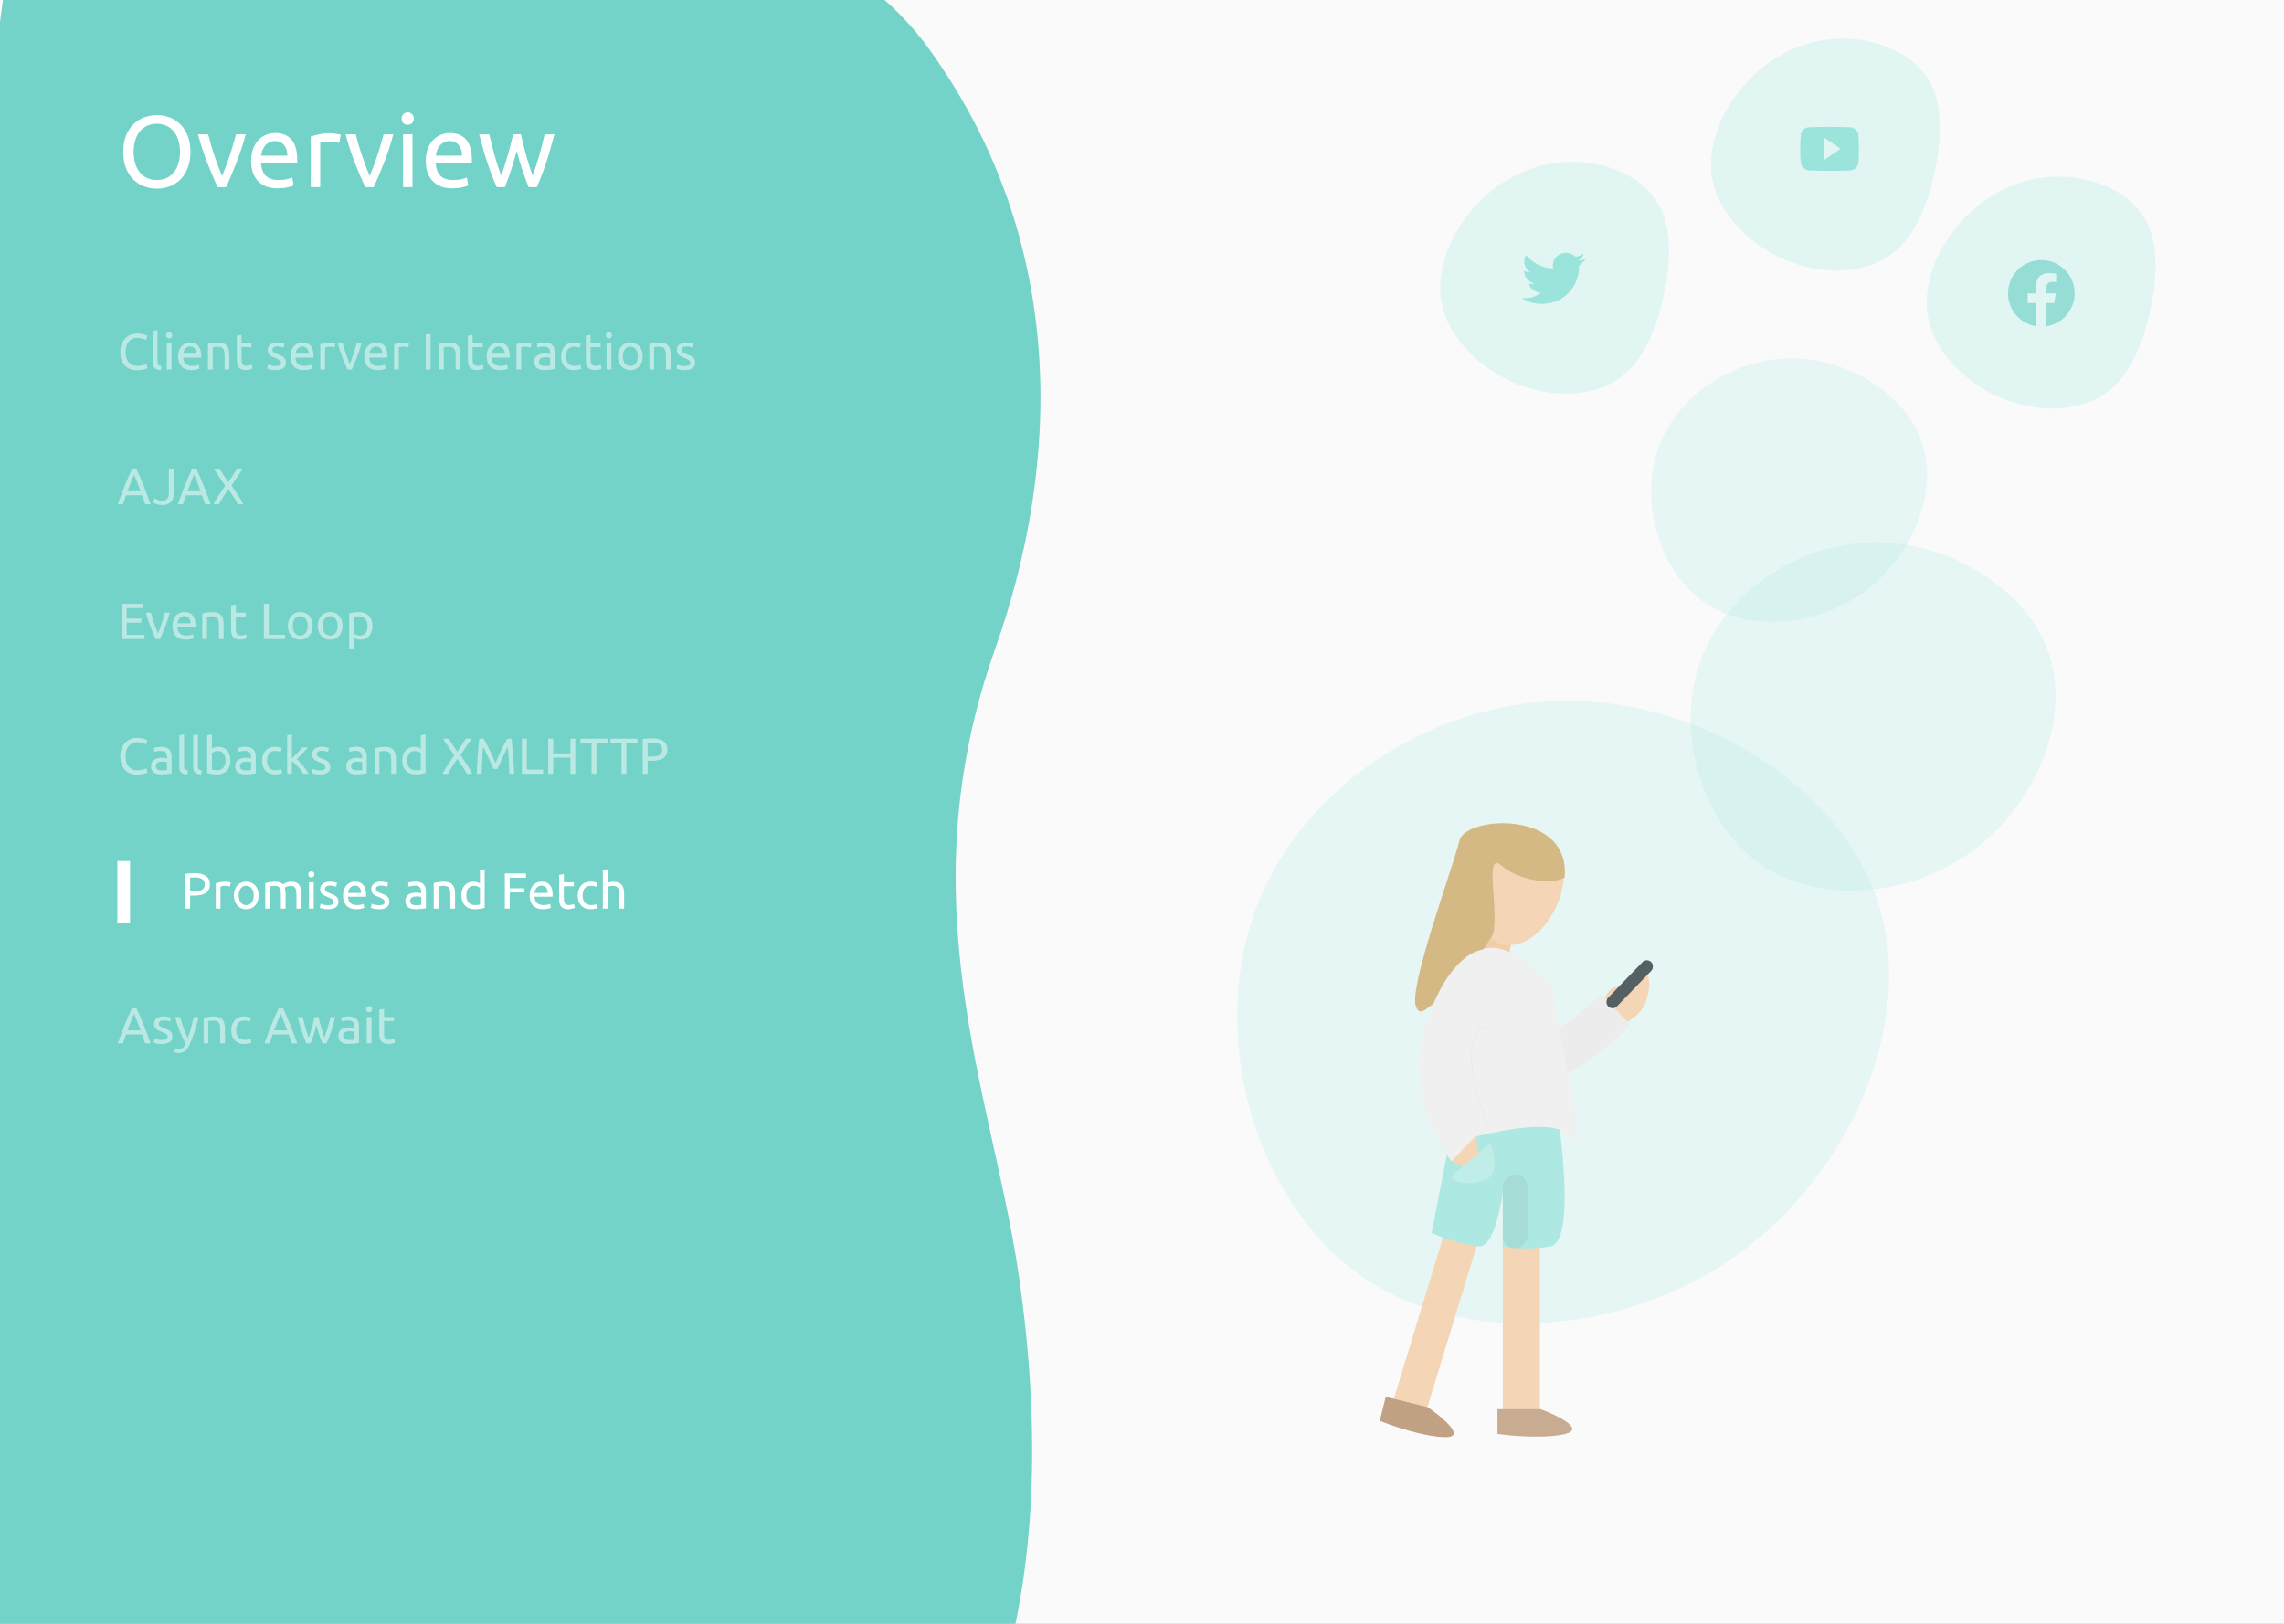 <svg width="1440" height="1024" viewBox="0 0 1440 1024" fill="none" xmlns="http://www.w3.org/2000/svg">
<rect x="0" y="0" width="1440" height="1024" fill="#808080" stroke="none"/>
<g clip-path="url(#clip0)">
<rect width="1440" height="1024" fill="#FAFAFA"/>
<path d="M8.015 -46.257C8.015 -46.257 453.76 -151.96 585.558 30.645C673.326 152.245 668.876 292.256 627.371 409.312C571.336 567.348 625.185 690.09 641.809 800.928C676.791 1034.16 597.828 1131.24 597.828 1131.24L-135.765 1033.56L8.015 -46.257Z" fill="#74D3C8"/>
<path d="M77.712 95.792C77.712 91.995 78.267 88.645 79.376 85.744C80.528 82.843 82.064 80.432 83.984 78.512C85.947 76.549 88.208 75.077 90.768 74.096C93.371 73.115 96.123 72.624 99.024 72.624C101.883 72.624 104.571 73.115 107.088 74.096C109.648 75.077 111.888 76.549 113.808 78.512C115.728 80.432 117.243 82.843 118.352 85.744C119.504 88.645 120.08 91.995 120.08 95.792C120.08 99.589 119.504 102.939 118.352 105.84C117.243 108.741 115.728 111.173 113.808 113.136C111.888 115.056 109.648 116.507 107.088 117.488C104.571 118.469 101.883 118.96 99.024 118.96C96.123 118.96 93.371 118.469 90.768 117.488C88.208 116.507 85.947 115.056 83.984 113.136C82.064 111.173 80.528 108.741 79.376 105.84C78.267 102.939 77.712 99.589 77.712 95.792ZM84.24 95.792C84.24 98.48 84.581 100.933 85.264 103.152C85.947 105.328 86.907 107.184 88.144 108.72C89.424 110.256 90.96 111.451 92.752 112.304C94.587 113.115 96.635 113.52 98.896 113.52C101.157 113.52 103.184 113.115 104.976 112.304C106.768 111.451 108.283 110.256 109.52 108.72C110.8 107.184 111.781 105.328 112.464 103.152C113.147 100.933 113.488 98.48 113.488 95.792C113.488 93.104 113.147 90.672 112.464 88.496C111.781 86.277 110.8 84.4 109.52 82.864C108.283 81.328 106.768 80.155 104.976 79.344C103.184 78.491 101.157 78.064 98.896 78.064C96.635 78.064 94.587 78.491 92.752 79.344C90.96 80.155 89.424 81.328 88.144 82.864C86.907 84.4 85.947 86.277 85.264 88.496C84.581 90.672 84.24 93.104 84.24 95.792ZM154.917 84.72C153.253 90.949 151.29 96.923 149.029 102.64C146.81 108.357 144.655 113.477 142.565 118H137.189C135.098 113.477 132.922 108.357 130.661 102.64C128.442 96.923 126.501 90.949 124.837 84.72H131.237C131.749 86.811 132.346 89.051 133.029 91.44C133.754 93.787 134.501 96.133 135.269 98.48C136.079 100.784 136.89 103.024 137.701 105.2C138.511 107.376 139.279 109.317 140.005 111.024C140.73 109.317 141.498 107.376 142.309 105.2C143.119 103.024 143.909 100.784 144.677 98.48C145.487 96.133 146.234 93.787 146.917 91.44C147.642 89.051 148.261 86.811 148.773 84.72H154.917ZM158.327 101.424C158.327 98.48 158.753 95.92 159.607 93.744C160.46 91.525 161.591 89.691 162.999 88.24C164.407 86.789 166.028 85.701 167.863 84.976C169.697 84.251 171.575 83.888 173.495 83.888C177.975 83.888 181.409 85.296 183.799 88.112C186.188 90.885 187.382 95.131 187.382 100.848C187.382 101.104 187.382 101.445 187.382 101.872C187.382 102.256 187.361 102.619 187.319 102.96H164.535C164.791 106.416 165.793 109.04 167.543 110.832C169.292 112.624 172.023 113.52 175.735 113.52C177.825 113.52 179.575 113.349 180.983 113.008C182.433 112.624 183.521 112.261 184.247 111.92L185.079 116.912C184.353 117.296 183.073 117.701 181.239 118.128C179.447 118.555 177.399 118.768 175.095 118.768C172.193 118.768 169.676 118.341 167.543 117.488C165.452 116.592 163.724 115.376 162.359 113.84C160.993 112.304 159.969 110.491 159.286 108.4C158.647 106.267 158.327 103.941 158.327 101.424ZM181.175 98.16C181.217 95.472 180.535 93.275 179.127 91.568C177.761 89.819 175.863 88.944 173.431 88.944C172.065 88.944 170.849 89.221 169.783 89.776C168.759 90.288 167.884 90.971 167.159 91.824C166.433 92.677 165.857 93.659 165.431 94.768C165.047 95.877 164.791 97.008 164.663 98.16H181.175ZM208.221 84.016C208.733 84.016 209.309 84.059 209.949 84.144C210.631 84.187 211.293 84.272 211.933 84.4C212.573 84.485 213.149 84.592 213.661 84.72C214.215 84.805 214.621 84.891 214.877 84.976L213.853 90.16C213.383 89.989 212.594 89.797 211.485 89.584C210.418 89.328 209.031 89.2 207.325 89.2C206.215 89.2 205.106 89.328 203.997 89.584C202.93 89.797 202.226 89.947 201.885 90.032V118H195.933V86.128C197.341 85.616 199.09 85.147 201.181 84.72C203.271 84.251 205.618 84.016 208.221 84.016ZM247.979 84.72C246.315 90.949 244.352 96.923 242.091 102.64C239.872 108.357 237.718 113.477 235.627 118H230.251C228.16 113.477 225.984 108.357 223.723 102.64C221.504 96.923 219.563 90.949 217.899 84.72H224.299C224.811 86.811 225.408 89.051 226.091 91.44C226.816 93.787 227.563 96.133 228.331 98.48C229.142 100.784 229.952 103.024 230.763 105.2C231.574 107.376 232.342 109.317 233.067 111.024C233.792 109.317 234.56 107.376 235.371 105.2C236.182 103.024 236.971 100.784 237.739 98.48C238.55 96.133 239.296 93.787 239.979 91.44C240.704 89.051 241.323 86.811 241.835 84.72H247.979ZM260.072 118H254.12V84.72H260.072V118ZM257.064 78.704C255.997 78.704 255.08 78.363 254.312 77.68C253.587 76.955 253.224 75.995 253.224 74.8C253.224 73.605 253.587 72.667 254.312 71.984C255.08 71.259 255.997 70.896 257.064 70.896C258.131 70.896 259.027 71.259 259.752 71.984C260.52 72.667 260.904 73.605 260.904 74.8C260.904 75.995 260.52 76.955 259.752 77.68C259.027 78.363 258.131 78.704 257.064 78.704ZM268.452 101.424C268.452 98.48 268.878 95.92 269.732 93.744C270.585 91.525 271.716 89.691 273.124 88.24C274.532 86.789 276.153 85.701 277.988 84.976C279.822 84.251 281.7 83.888 283.62 83.888C288.1 83.888 291.534 85.296 293.924 88.112C296.313 90.885 297.507 95.131 297.507 100.848C297.507 101.104 297.507 101.445 297.507 101.872C297.507 102.256 297.486 102.619 297.444 102.96H274.66C274.916 106.416 275.918 109.04 277.668 110.832C279.417 112.624 282.148 113.52 285.86 113.52C287.95 113.52 289.7 113.349 291.108 113.008C292.558 112.624 293.646 112.261 294.372 111.92L295.204 116.912C294.478 117.296 293.198 117.701 291.364 118.128C289.572 118.555 287.524 118.768 285.22 118.768C282.318 118.768 279.801 118.341 277.668 117.488C275.577 116.592 273.849 115.376 272.484 113.84C271.118 112.304 270.094 110.491 269.411 108.4C268.772 106.267 268.452 103.941 268.452 101.424ZM291.3 98.16C291.342 95.472 290.66 93.275 289.252 91.568C287.886 89.819 285.988 88.944 283.556 88.944C282.19 88.944 280.974 89.221 279.908 89.776C278.884 90.288 278.009 90.971 277.284 91.824C276.558 92.677 275.982 93.659 275.556 94.768C275.172 95.877 274.916 97.008 274.788 98.16H291.3ZM333.257 118C332.063 114.928 330.783 111.429 329.418 107.504C328.095 103.536 326.879 99.419 325.77 95.152C324.66 99.419 323.444 103.536 322.122 107.504C320.799 111.429 319.54 114.928 318.346 118H313.162C311.199 113.605 309.279 108.592 307.402 102.96C305.524 97.328 303.754 91.248 302.09 84.72H308.49C308.916 86.725 309.428 88.901 310.026 91.248C310.623 93.595 311.242 95.941 311.882 98.288C312.564 100.635 313.268 102.896 313.994 105.072C314.719 107.248 315.402 109.147 316.042 110.768C316.767 108.763 317.471 106.651 318.154 104.432C318.879 102.171 319.562 99.909 320.202 97.648C320.842 95.344 321.439 93.104 321.994 90.928C322.591 88.709 323.103 86.64 323.53 84.72H328.458C328.842 86.64 329.311 88.709 329.866 90.928C330.42 93.104 331.018 95.344 331.658 97.648C332.298 99.909 332.959 102.171 333.642 104.432C334.367 106.651 335.092 108.763 335.818 110.768C336.458 109.147 337.119 107.248 337.802 105.072C338.527 102.896 339.231 100.635 339.914 98.288C340.596 95.941 341.236 93.595 341.834 91.248C342.431 88.901 342.943 86.725 343.37 84.72H349.514C347.85 91.248 346.079 97.328 344.202 102.96C342.324 108.592 340.404 113.605 338.442 118H333.257Z" fill="white"/>
<path d="M86.288 233.48C84.731 233.48 83.312 233.224 82.032 232.712C80.752 232.2 79.653 231.453 78.736 230.472C77.819 229.491 77.104 228.285 76.592 226.856C76.101 225.405 75.856 223.752 75.856 221.896C75.856 220.04 76.133 218.397 76.688 216.968C77.264 215.517 78.032 214.301 78.992 213.32C79.952 212.339 81.072 211.592 82.352 211.08C83.632 210.568 84.997 210.312 86.448 210.312C87.365 210.312 88.187 210.376 88.912 210.504C89.659 210.632 90.299 210.781 90.832 210.952C91.387 211.123 91.835 211.293 92.176 211.464C92.517 211.635 92.752 211.763 92.88 211.848L91.984 214.408C91.792 214.28 91.515 214.141 91.152 213.992C90.789 213.843 90.373 213.693 89.904 213.544C89.456 213.395 88.955 213.277 88.4 213.192C87.867 213.085 87.323 213.032 86.768 213.032C85.595 213.032 84.539 213.235 83.6 213.64C82.661 214.045 81.861 214.632 81.2 215.4C80.539 216.168 80.027 217.107 79.664 218.216C79.323 219.304 79.152 220.531 79.152 221.896C79.152 223.219 79.301 224.424 79.6 225.512C79.92 226.6 80.389 227.539 81.008 228.328C81.627 229.096 82.395 229.693 83.312 230.12C84.251 230.547 85.339 230.76 86.576 230.76C88.005 230.76 89.189 230.611 90.128 230.312C91.067 230.013 91.771 229.747 92.24 229.512L93.04 232.072C92.891 232.179 92.624 232.317 92.24 232.488C91.856 232.637 91.376 232.787 90.8 232.936C90.224 233.085 89.552 233.213 88.784 233.32C88.016 233.427 87.184 233.48 86.288 233.48ZM101.396 233.32C99.561 233.277 98.26 232.883 97.492 232.136C96.724 231.389 96.34 230.227 96.34 228.648V208.68L99.316 208.168V228.168C99.316 228.659 99.358 229.064 99.444 229.384C99.529 229.704 99.668 229.96 99.86 230.152C100.052 230.344 100.308 230.493 100.628 230.6C100.948 230.685 101.342 230.76 101.812 230.824L101.396 233.32ZM108.13 233H105.154V216.36H108.13V233ZM106.626 213.352C106.092 213.352 105.634 213.181 105.25 212.84C104.887 212.477 104.706 211.997 104.706 211.4C104.706 210.803 104.887 210.333 105.25 209.992C105.634 209.629 106.092 209.448 106.626 209.448C107.159 209.448 107.607 209.629 107.97 209.992C108.354 210.333 108.546 210.803 108.546 211.4C108.546 211.997 108.354 212.477 107.97 212.84C107.607 213.181 107.159 213.352 106.626 213.352ZM112.32 224.712C112.32 223.24 112.533 221.96 112.96 220.872C113.386 219.763 113.952 218.845 114.656 218.12C115.36 217.395 116.17 216.851 117.088 216.488C118.005 216.125 118.944 215.944 119.904 215.944C122.144 215.944 123.861 216.648 125.056 218.056C126.25 219.443 126.847 221.565 126.847 224.424C126.847 224.552 126.847 224.723 126.847 224.936C126.847 225.128 126.837 225.309 126.816 225.48H115.424C115.552 227.208 116.053 228.52 116.928 229.416C117.802 230.312 119.168 230.76 121.024 230.76C122.069 230.76 122.944 230.675 123.648 230.504C124.373 230.312 124.917 230.131 125.28 229.96L125.696 232.456C125.333 232.648 124.693 232.851 123.776 233.064C122.88 233.277 121.856 233.384 120.704 233.384C119.253 233.384 117.994 233.171 116.928 232.744C115.882 232.296 115.018 231.688 114.336 230.92C113.653 230.152 113.141 229.245 112.799 228.2C112.48 227.133 112.32 225.971 112.32 224.712ZM123.744 223.08C123.765 221.736 123.424 220.637 122.72 219.784C122.037 218.909 121.088 218.472 119.872 218.472C119.189 218.472 118.581 218.611 118.048 218.888C117.536 219.144 117.098 219.485 116.736 219.912C116.373 220.339 116.085 220.829 115.872 221.384C115.68 221.939 115.552 222.504 115.488 223.08H123.744ZM131.123 216.84C131.805 216.669 132.712 216.488 133.843 216.296C134.973 216.104 136.275 216.008 137.747 216.008C139.069 216.008 140.168 216.2 141.043 216.584C141.917 216.947 142.611 217.469 143.123 218.152C143.656 218.813 144.029 219.613 144.243 220.552C144.456 221.491 144.562 222.525 144.562 223.656V233H141.587V224.296C141.587 223.272 141.512 222.397 141.363 221.672C141.235 220.947 141.011 220.36 140.691 219.912C140.371 219.464 139.944 219.144 139.411 218.952C138.877 218.739 138.216 218.632 137.427 218.632C137.107 218.632 136.776 218.643 136.435 218.664C136.093 218.685 135.763 218.717 135.443 218.76C135.144 218.781 134.867 218.813 134.611 218.856C134.376 218.899 134.205 218.931 134.099 218.952V233H131.123V216.84ZM152.282 216.36H158.586V218.856H152.282V226.536C152.282 227.368 152.346 228.061 152.474 228.616C152.602 229.149 152.794 229.576 153.05 229.896C153.306 230.195 153.626 230.408 154.01 230.536C154.394 230.664 154.842 230.728 155.354 230.728C156.25 230.728 156.964 230.632 157.498 230.44C158.052 230.227 158.436 230.077 158.65 229.992L159.226 232.456C158.927 232.605 158.404 232.787 157.658 233C156.911 233.235 156.058 233.352 155.098 233.352C153.967 233.352 153.028 233.213 152.282 232.936C151.556 232.637 150.97 232.2 150.522 231.624C150.074 231.048 149.754 230.344 149.562 229.512C149.391 228.659 149.306 227.677 149.306 226.568V211.72L152.282 211.208V216.36ZM173.651 230.856C174.867 230.856 175.763 230.696 176.339 230.376C176.936 230.056 177.235 229.544 177.235 228.84C177.235 228.115 176.947 227.539 176.371 227.112C175.795 226.685 174.845 226.205 173.523 225.672C172.883 225.416 172.264 225.16 171.667 224.904C171.091 224.627 170.589 224.307 170.163 223.944C169.736 223.581 169.395 223.144 169.139 222.632C168.883 222.12 168.755 221.491 168.755 220.744C168.755 219.272 169.299 218.109 170.387 217.256C171.475 216.381 172.957 215.944 174.835 215.944C175.304 215.944 175.773 215.976 176.243 216.04C176.712 216.083 177.149 216.147 177.555 216.232C177.96 216.296 178.312 216.371 178.611 216.456C178.931 216.541 179.176 216.616 179.347 216.68L178.803 219.24C178.483 219.069 177.981 218.899 177.299 218.728C176.616 218.536 175.795 218.44 174.835 218.44C174.003 218.44 173.277 218.611 172.659 218.952C172.04 219.272 171.731 219.784 171.731 220.488C171.731 220.851 171.795 221.171 171.923 221.448C172.072 221.725 172.285 221.981 172.563 222.216C172.861 222.429 173.224 222.632 173.651 222.824C174.077 223.016 174.589 223.219 175.187 223.432C175.976 223.731 176.68 224.029 177.299 224.328C177.917 224.605 178.44 224.936 178.867 225.32C179.315 225.704 179.656 226.173 179.891 226.728C180.125 227.261 180.243 227.923 180.243 228.712C180.243 230.248 179.667 231.411 178.515 232.2C177.384 232.989 175.763 233.384 173.651 233.384C172.179 233.384 171.027 233.256 170.195 233C169.363 232.765 168.797 232.584 168.499 232.456L169.043 229.896C169.384 230.024 169.928 230.216 170.675 230.472C171.421 230.728 172.413 230.856 173.651 230.856ZM183.132 224.712C183.132 223.24 183.345 221.96 183.772 220.872C184.199 219.763 184.764 218.845 185.468 218.12C186.172 217.395 186.983 216.851 187.9 216.488C188.817 216.125 189.756 215.944 190.716 215.944C192.956 215.944 194.673 216.648 195.868 218.056C197.063 219.443 197.66 221.565 197.66 224.424C197.66 224.552 197.66 224.723 197.66 224.936C197.66 225.128 197.649 225.309 197.628 225.48H186.236C186.364 227.208 186.865 228.52 187.74 229.416C188.615 230.312 189.98 230.76 191.836 230.76C192.881 230.76 193.756 230.675 194.46 230.504C195.185 230.312 195.729 230.131 196.092 229.96L196.508 232.456C196.145 232.648 195.505 232.851 194.588 233.064C193.692 233.277 192.668 233.384 191.516 233.384C190.065 233.384 188.807 233.171 187.74 232.744C186.695 232.296 185.831 231.688 185.148 230.92C184.465 230.152 183.953 229.245 183.612 228.2C183.292 227.133 183.132 225.971 183.132 224.712ZM194.556 223.08C194.577 221.736 194.236 220.637 193.532 219.784C192.849 218.909 191.9 218.472 190.684 218.472C190.001 218.472 189.393 218.611 188.86 218.888C188.348 219.144 187.911 219.485 187.548 219.912C187.185 220.339 186.897 220.829 186.684 221.384C186.492 221.939 186.364 222.504 186.3 223.08H194.556ZM208.079 216.008C208.335 216.008 208.623 216.029 208.943 216.072C209.284 216.093 209.615 216.136 209.935 216.2C210.255 216.243 210.543 216.296 210.799 216.36C211.076 216.403 211.279 216.445 211.407 216.488L210.895 219.08C210.66 218.995 210.266 218.899 209.711 218.792C209.178 218.664 208.484 218.6 207.631 218.6C207.076 218.6 206.522 218.664 205.967 218.792C205.434 218.899 205.082 218.973 204.911 219.016V233H201.935V217.064C202.639 216.808 203.514 216.573 204.559 216.36C205.604 216.125 206.778 216.008 208.079 216.008ZM227.958 216.36C227.126 219.475 226.145 222.461 225.014 225.32C223.905 228.179 222.828 230.739 221.782 233H219.094C218.049 230.739 216.961 228.179 215.83 225.32C214.721 222.461 213.75 219.475 212.918 216.36H216.118C216.374 217.405 216.673 218.525 217.014 219.72C217.377 220.893 217.75 222.067 218.134 223.24C218.54 224.392 218.945 225.512 219.35 226.6C219.756 227.688 220.14 228.659 220.502 229.512C220.865 228.659 221.249 227.688 221.654 226.6C222.06 225.512 222.454 224.392 222.838 223.24C223.244 222.067 223.617 220.893 223.958 219.72C224.321 218.525 224.63 217.405 224.886 216.36H227.958ZM229.663 224.712C229.663 223.24 229.877 221.96 230.303 220.872C230.73 219.763 231.295 218.845 231.999 218.12C232.703 217.395 233.514 216.851 234.431 216.488C235.349 216.125 236.287 215.944 237.247 215.944C239.487 215.944 241.205 216.648 242.399 218.056C243.594 219.443 244.191 221.565 244.191 224.424C244.191 224.552 244.191 224.723 244.191 224.936C244.191 225.128 244.181 225.309 244.159 225.48H232.767C232.895 227.208 233.397 228.52 234.271 229.416C235.146 230.312 236.511 230.76 238.367 230.76C239.413 230.76 240.287 230.675 240.991 230.504C241.717 230.312 242.261 230.131 242.623 229.96L243.039 232.456C242.677 232.648 242.037 232.851 241.119 233.064C240.223 233.277 239.199 233.384 238.047 233.384C236.597 233.384 235.338 233.171 234.271 232.744C233.226 232.296 232.362 231.688 231.679 230.92C230.997 230.152 230.485 229.245 230.143 228.2C229.823 227.133 229.663 225.971 229.663 224.712ZM241.087 223.08C241.109 221.736 240.767 220.637 240.063 219.784C239.381 218.909 238.431 218.472 237.215 218.472C236.533 218.472 235.925 218.611 235.391 218.888C234.879 219.144 234.442 219.485 234.079 219.912C233.717 220.339 233.429 220.829 233.215 221.384C233.023 221.939 232.895 222.504 232.831 223.08H241.087ZM254.61 216.008C254.866 216.008 255.154 216.029 255.474 216.072C255.816 216.093 256.146 216.136 256.466 216.2C256.786 216.243 257.074 216.296 257.33 216.36C257.608 216.403 257.81 216.445 257.938 216.488L257.426 219.08C257.192 218.995 256.797 218.899 256.242 218.792C255.709 218.664 255.016 218.6 254.162 218.6C253.608 218.6 253.053 218.664 252.498 218.792C251.965 218.899 251.613 218.973 251.442 219.016V233H248.466V217.064C249.17 216.808 250.045 216.573 251.09 216.36C252.136 216.125 253.309 216.008 254.61 216.008ZM268.408 210.824H271.512V233H268.408V210.824ZM276.81 216.84C277.493 216.669 278.399 216.488 279.53 216.296C280.661 216.104 281.962 216.008 283.434 216.008C284.757 216.008 285.855 216.2 286.73 216.584C287.605 216.947 288.298 217.469 288.81 218.152C289.343 218.813 289.717 219.613 289.93 220.552C290.143 221.491 290.25 222.525 290.25 223.656V233H287.274V224.296C287.274 223.272 287.199 222.397 287.05 221.672C286.922 220.947 286.698 220.36 286.378 219.912C286.058 219.464 285.631 219.144 285.098 218.952C284.565 218.739 283.903 218.632 283.114 218.632C282.794 218.632 282.463 218.643 282.122 218.664C281.781 218.685 281.45 218.717 281.13 218.76C280.831 218.781 280.554 218.813 280.298 218.856C280.063 218.899 279.893 218.931 279.786 218.952V233H276.81V216.84ZM297.969 216.36H304.273V218.856H297.969V226.536C297.969 227.368 298.033 228.061 298.161 228.616C298.289 229.149 298.481 229.576 298.737 229.896C298.993 230.195 299.313 230.408 299.697 230.536C300.081 230.664 300.529 230.728 301.041 230.728C301.937 230.728 302.652 230.632 303.185 230.44C303.74 230.227 304.124 230.077 304.337 229.992L304.913 232.456C304.614 232.605 304.092 232.787 303.345 233C302.598 233.235 301.745 233.352 300.785 233.352C299.654 233.352 298.716 233.213 297.969 232.936C297.244 232.637 296.657 232.2 296.209 231.624C295.761 231.048 295.441 230.344 295.249 229.512C295.078 228.659 294.993 227.677 294.993 226.568V211.72L297.969 211.208V216.36ZM306.82 224.712C306.82 223.24 307.033 221.96 307.46 220.872C307.886 219.763 308.452 218.845 309.156 218.12C309.86 217.395 310.67 216.851 311.588 216.488C312.505 216.125 313.444 215.944 314.404 215.944C316.644 215.944 318.361 216.648 319.556 218.056C320.75 219.443 321.347 221.565 321.347 224.424C321.347 224.552 321.347 224.723 321.347 224.936C321.347 225.128 321.337 225.309 321.316 225.48H309.924C310.052 227.208 310.553 228.52 311.428 229.416C312.302 230.312 313.668 230.76 315.524 230.76C316.569 230.76 317.444 230.675 318.148 230.504C318.873 230.312 319.417 230.131 319.78 229.96L320.196 232.456C319.833 232.648 319.193 232.851 318.276 233.064C317.38 233.277 316.356 233.384 315.204 233.384C313.753 233.384 312.494 233.171 311.428 232.744C310.382 232.296 309.518 231.688 308.836 230.92C308.153 230.152 307.641 229.245 307.299 228.2C306.98 227.133 306.82 225.971 306.82 224.712ZM318.244 223.08C318.265 221.736 317.924 220.637 317.22 219.784C316.537 218.909 315.588 218.472 314.372 218.472C313.689 218.472 313.081 218.611 312.548 218.888C312.036 219.144 311.598 219.485 311.236 219.912C310.873 220.339 310.585 220.829 310.372 221.384C310.18 221.939 310.052 222.504 309.988 223.08H318.244ZM331.767 216.008C332.023 216.008 332.311 216.029 332.631 216.072C332.972 216.093 333.303 216.136 333.623 216.2C333.943 216.243 334.231 216.296 334.487 216.36C334.764 216.403 334.967 216.445 335.095 216.488L334.583 219.08C334.348 218.995 333.953 218.899 333.399 218.792C332.865 218.664 332.172 218.6 331.319 218.6C330.764 218.6 330.209 218.664 329.655 218.792C329.121 218.899 328.769 218.973 328.599 219.016V233H325.623V217.064C326.327 216.808 327.201 216.573 328.247 216.36C329.292 216.125 330.465 216.008 331.767 216.008ZM343.598 230.856C344.302 230.856 344.921 230.845 345.454 230.824C346.009 230.781 346.468 230.717 346.83 230.632V225.672C346.617 225.565 346.265 225.48 345.774 225.416C345.305 225.331 344.729 225.288 344.046 225.288C343.598 225.288 343.118 225.32 342.606 225.384C342.116 225.448 341.657 225.587 341.23 225.8C340.825 225.992 340.484 226.269 340.206 226.632C339.929 226.973 339.79 227.432 339.79 228.008C339.79 229.075 340.132 229.821 340.814 230.248C341.497 230.653 342.425 230.856 343.598 230.856ZM343.342 215.944C344.537 215.944 345.54 216.104 346.35 216.424C347.182 216.723 347.844 217.16 348.334 217.736C348.846 218.291 349.209 218.963 349.422 219.752C349.636 220.52 349.742 221.373 349.742 222.312V232.712C349.486 232.755 349.124 232.819 348.654 232.904C348.206 232.968 347.694 233.032 347.118 233.096C346.542 233.16 345.913 233.213 345.23 233.256C344.569 233.32 343.908 233.352 343.246 233.352C342.308 233.352 341.444 233.256 340.654 233.064C339.865 232.872 339.182 232.573 338.606 232.168C338.03 231.741 337.582 231.187 337.262 230.504C336.942 229.821 336.782 229 336.782 228.04C336.782 227.123 336.964 226.333 337.326 225.672C337.71 225.011 338.222 224.477 338.862 224.072C339.502 223.667 340.249 223.368 341.102 223.176C341.956 222.984 342.852 222.888 343.79 222.888C344.089 222.888 344.398 222.909 344.718 222.952C345.038 222.973 345.337 223.016 345.614 223.08C345.913 223.123 346.169 223.165 346.382 223.208C346.596 223.251 346.745 223.283 346.83 223.304V222.472C346.83 221.981 346.777 221.501 346.67 221.032C346.564 220.541 346.372 220.115 346.094 219.752C345.817 219.368 345.433 219.069 344.942 218.856C344.473 218.621 343.854 218.504 343.086 218.504C342.105 218.504 341.241 218.579 340.494 218.728C339.769 218.856 339.225 218.995 338.862 219.144L338.51 216.68C338.894 216.509 339.534 216.349 340.43 216.2C341.326 216.029 342.297 215.944 343.342 215.944ZM361.917 233.384C360.573 233.384 359.389 233.171 358.365 232.744C357.362 232.317 356.509 231.72 355.805 230.952C355.122 230.184 354.61 229.277 354.269 228.232C353.928 227.165 353.757 225.992 353.757 224.712C353.757 223.432 353.938 222.259 354.301 221.192C354.685 220.125 355.218 219.208 355.901 218.44C356.584 217.651 357.416 217.043 358.397 216.616C359.4 216.168 360.509 215.944 361.725 215.944C362.472 215.944 363.218 216.008 363.965 216.136C364.712 216.264 365.426 216.467 366.109 216.744L365.437 219.272C364.989 219.059 364.466 218.888 363.869 218.76C363.293 218.632 362.674 218.568 362.013 218.568C360.349 218.568 359.069 219.091 358.173 220.136C357.298 221.181 356.861 222.707 356.861 224.712C356.861 225.608 356.957 226.429 357.149 227.176C357.362 227.923 357.682 228.563 358.109 229.096C358.557 229.629 359.122 230.045 359.805 230.344C360.488 230.621 361.32 230.76 362.301 230.76C363.09 230.76 363.805 230.685 364.445 230.536C365.085 230.387 365.586 230.227 365.949 230.056L366.365 232.552C366.194 232.659 365.949 232.765 365.629 232.872C365.309 232.957 364.946 233.032 364.541 233.096C364.136 233.181 363.698 233.245 363.229 233.288C362.781 233.352 362.344 233.384 361.917 233.384ZM372.344 216.36H378.648V218.856H372.344V226.536C372.344 227.368 372.408 228.061 372.536 228.616C372.664 229.149 372.856 229.576 373.112 229.896C373.368 230.195 373.688 230.408 374.072 230.536C374.456 230.664 374.904 230.728 375.416 230.728C376.312 230.728 377.027 230.632 377.56 230.44C378.115 230.227 378.499 230.077 378.712 229.992L379.288 232.456C378.989 232.605 378.467 232.787 377.72 233C376.973 233.235 376.12 233.352 375.16 233.352C374.029 233.352 373.091 233.213 372.344 232.936C371.619 232.637 371.032 232.2 370.584 231.624C370.136 231.048 369.816 230.344 369.624 229.512C369.453 228.659 369.368 227.677 369.368 226.568V211.72L372.344 211.208V216.36ZM385.411 233H382.435V216.36H385.411V233ZM383.907 213.352C383.374 213.352 382.915 213.181 382.531 212.84C382.168 212.477 381.987 211.997 381.987 211.4C381.987 210.803 382.168 210.333 382.531 209.992C382.915 209.629 383.374 209.448 383.907 209.448C384.44 209.448 384.888 209.629 385.251 209.992C385.635 210.333 385.827 210.803 385.827 211.4C385.827 211.997 385.635 212.477 385.251 212.84C384.888 213.181 384.44 213.352 383.907 213.352ZM405.217 224.68C405.217 226.003 405.025 227.197 404.641 228.264C404.257 229.331 403.713 230.248 403.009 231.016C402.326 231.784 401.505 232.381 400.545 232.808C399.585 233.213 398.539 233.416 397.409 233.416C396.278 233.416 395.233 233.213 394.273 232.808C393.313 232.381 392.481 231.784 391.777 231.016C391.094 230.248 390.561 229.331 390.177 228.264C389.793 227.197 389.601 226.003 389.601 224.68C389.601 223.379 389.793 222.195 390.177 221.128C390.561 220.04 391.094 219.112 391.777 218.344C392.481 217.576 393.313 216.989 394.273 216.584C395.233 216.157 396.278 215.944 397.409 215.944C398.539 215.944 399.585 216.157 400.545 216.584C401.505 216.989 402.326 217.576 403.009 218.344C403.713 219.112 404.257 220.04 404.641 221.128C405.025 222.195 405.217 223.379 405.217 224.68ZM402.113 224.68C402.113 222.803 401.686 221.32 400.833 220.232C400.001 219.123 398.859 218.568 397.409 218.568C395.958 218.568 394.806 219.123 393.953 220.232C393.121 221.32 392.705 222.803 392.705 224.68C392.705 226.557 393.121 228.051 393.953 229.16C394.806 230.248 395.958 230.792 397.409 230.792C398.859 230.792 400.001 230.248 400.833 229.16C401.686 228.051 402.113 226.557 402.113 224.68ZM409.404 216.84C410.086 216.669 410.993 216.488 412.124 216.296C413.254 216.104 414.556 216.008 416.028 216.008C417.35 216.008 418.449 216.2 419.324 216.584C420.198 216.947 420.892 217.469 421.404 218.152C421.937 218.813 422.31 219.613 422.524 220.552C422.737 221.491 422.844 222.525 422.844 223.656V233H419.868V224.296C419.868 223.272 419.793 222.397 419.644 221.672C419.516 220.947 419.292 220.36 418.972 219.912C418.652 219.464 418.225 219.144 417.692 218.952C417.158 218.739 416.497 218.632 415.708 218.632C415.388 218.632 415.057 218.643 414.716 218.664C414.374 218.685 414.044 218.717 413.724 218.76C413.425 218.781 413.148 218.813 412.892 218.856C412.657 218.899 412.486 218.931 412.38 218.952V233H409.404V216.84ZM431.651 230.856C432.867 230.856 433.763 230.696 434.339 230.376C434.936 230.056 435.235 229.544 435.235 228.84C435.235 228.115 434.947 227.539 434.371 227.112C433.795 226.685 432.845 226.205 431.523 225.672C430.883 225.416 430.264 225.16 429.667 224.904C429.091 224.627 428.589 224.307 428.163 223.944C427.736 223.581 427.395 223.144 427.139 222.632C426.883 222.12 426.755 221.491 426.755 220.744C426.755 219.272 427.299 218.109 428.387 217.256C429.475 216.381 430.957 215.944 432.835 215.944C433.304 215.944 433.773 215.976 434.243 216.04C434.712 216.083 435.149 216.147 435.555 216.232C435.96 216.296 436.312 216.371 436.611 216.456C436.931 216.541 437.176 216.616 437.347 216.68L436.803 219.24C436.483 219.069 435.981 218.899 435.299 218.728C434.616 218.536 433.795 218.44 432.835 218.44C432.003 218.44 431.277 218.611 430.659 218.952C430.04 219.272 429.731 219.784 429.731 220.488C429.731 220.851 429.795 221.171 429.923 221.448C430.072 221.725 430.285 221.981 430.563 222.216C430.861 222.429 431.224 222.632 431.651 222.824C432.077 223.016 432.589 223.219 433.187 223.432C433.976 223.731 434.68 224.029 435.299 224.328C435.917 224.605 436.44 224.936 436.867 225.32C437.315 225.704 437.656 226.173 437.891 226.728C438.125 227.261 438.243 227.923 438.243 228.712C438.243 230.248 437.667 231.411 436.515 232.2C435.384 232.989 433.763 233.384 431.651 233.384C430.179 233.384 429.027 233.256 428.195 233C427.363 232.765 426.797 232.584 426.499 232.456L427.043 229.896C427.384 230.024 427.928 230.216 428.675 230.472C429.421 230.728 430.413 230.856 431.651 230.856Z" fill="white" fill-opacity="0.5"/>
<path d="M91.568 318C91.205 317.04 90.864 316.101 90.544 315.184C90.224 314.245 89.893 313.296 89.552 312.336H79.504L77.488 318H74.256C75.109 315.653 75.909 313.488 76.656 311.504C77.403 309.499 78.128 307.6 78.832 305.808C79.557 304.016 80.272 302.309 80.976 300.688C81.68 299.045 82.416 297.424 83.184 295.824H86.032C86.8 297.424 87.536 299.045 88.24 300.688C88.944 302.309 89.648 304.016 90.352 305.808C91.077 307.6 91.813 309.499 92.56 311.504C93.307 313.488 94.107 315.653 94.96 318H91.568ZM88.656 309.776C87.973 307.92 87.291 306.128 86.608 304.4C85.947 302.651 85.253 300.976 84.528 299.376C83.781 300.976 83.067 302.651 82.384 304.4C81.723 306.128 81.061 307.92 80.4 309.776H88.656ZM109.564 310.864C109.564 311.931 109.447 312.923 109.212 313.84C108.999 314.757 108.604 315.568 108.028 316.272C107.474 316.955 106.716 317.499 105.756 317.904C104.818 318.288 103.634 318.48 102.204 318.48C101.479 318.48 100.807 318.416 100.188 318.288C99.591 318.181 99.047 318.043 98.556 317.872C98.066 317.68 97.639 317.488 97.276 317.296C96.914 317.083 96.626 316.88 96.412 316.688L97.628 314.224C98.076 314.544 98.652 314.885 99.356 315.248C100.082 315.589 100.978 315.76 102.044 315.76C103.58 315.76 104.7 315.376 105.404 314.608C106.108 313.819 106.46 312.475 106.46 310.576V295.824H109.564V310.864ZM129.412 318C129.049 317.04 128.708 316.101 128.388 315.184C128.068 314.245 127.737 313.296 127.396 312.336H117.348L115.332 318H112.1C112.953 315.653 113.753 313.488 114.5 311.504C115.246 309.499 115.972 307.6 116.676 305.808C117.401 304.016 118.116 302.309 118.82 300.688C119.524 299.045 120.26 297.424 121.028 295.824H123.876C124.644 297.424 125.38 299.045 126.084 300.688C126.788 302.309 127.492 304.016 128.196 305.808C128.921 307.6 129.657 309.499 130.404 311.504C131.15 313.488 131.95 315.653 132.804 318H129.412ZM126.5 309.776C125.817 307.92 125.134 306.128 124.452 304.4C123.79 302.651 123.097 300.976 122.372 299.376C121.625 300.976 120.91 302.651 120.228 304.4C119.566 306.128 118.905 307.92 118.244 309.776H126.5ZM149.939 318C149.619 317.36 149.235 316.656 148.787 315.888C148.339 315.099 147.848 314.288 147.315 313.456C146.782 312.603 146.227 311.76 145.651 310.928C145.075 310.075 144.52 309.275 143.987 308.528C143.454 309.275 142.899 310.075 142.323 310.928C141.747 311.76 141.192 312.603 140.659 313.456C140.147 314.288 139.656 315.099 139.187 315.888C138.739 316.656 138.355 317.36 138.035 318H134.611C135.571 316.123 136.68 314.213 137.939 312.272C139.219 310.331 140.574 308.336 142.003 306.288L134.899 295.824H138.483L143.955 304.08L149.363 295.824H152.915L145.939 306.16C147.39 308.229 148.755 310.245 150.035 312.208C151.315 314.171 152.446 316.101 153.427 318H149.939Z" fill="white" fill-opacity="0.5"/>
<path d="M76.752 403V380.824H90.288V383.48H79.856V390.072H89.136V392.664H79.856V400.344H91.088V403H76.752ZM107.021 386.36C106.189 389.475 105.207 392.461 104.077 395.32C102.967 398.179 101.89 400.739 100.845 403H98.157C97.111 400.739 96.023 398.179 94.893 395.32C93.783 392.461 92.813 389.475 91.981 386.36H95.181C95.437 387.405 95.735 388.525 96.077 389.72C96.439 390.893 96.813 392.067 97.197 393.24C97.602 394.392 98.007 395.512 98.413 396.6C98.818 397.688 99.202 398.659 99.565 399.512C99.927 398.659 100.311 397.688 100.717 396.6C101.122 395.512 101.517 394.392 101.901 393.24C102.306 392.067 102.679 390.893 103.021 389.72C103.383 388.525 103.693 387.405 103.949 386.36H107.021ZM108.726 394.712C108.726 393.24 108.939 391.96 109.366 390.872C109.792 389.763 110.358 388.845 111.062 388.12C111.766 387.395 112.576 386.851 113.494 386.488C114.411 386.125 115.35 385.944 116.31 385.944C118.55 385.944 120.267 386.648 121.462 388.056C122.656 389.443 123.254 391.565 123.254 394.424C123.254 394.552 123.254 394.723 123.254 394.936C123.254 395.128 123.243 395.309 123.222 395.48H111.83C111.958 397.208 112.459 398.52 113.334 399.416C114.208 400.312 115.574 400.76 117.43 400.76C118.475 400.76 119.35 400.675 120.054 400.504C120.779 400.312 121.323 400.131 121.686 399.96L122.102 402.456C121.739 402.648 121.099 402.851 120.182 403.064C119.286 403.277 118.262 403.384 117.11 403.384C115.659 403.384 114.4 403.171 113.334 402.744C112.288 402.296 111.424 401.688 110.742 400.92C110.059 400.152 109.547 399.245 109.206 398.2C108.886 397.133 108.726 395.971 108.726 394.712ZM120.15 393.08C120.171 391.736 119.83 390.637 119.126 389.784C118.443 388.909 117.494 388.472 116.278 388.472C115.595 388.472 114.987 388.611 114.454 388.888C113.942 389.144 113.504 389.485 113.142 389.912C112.779 390.339 112.491 390.829 112.278 391.384C112.086 391.939 111.958 392.504 111.894 393.08H120.15ZM127.529 386.84C128.211 386.669 129.118 386.488 130.249 386.296C131.379 386.104 132.681 386.008 134.153 386.008C135.475 386.008 136.574 386.2 137.449 386.584C138.323 386.947 139.017 387.469 139.529 388.152C140.062 388.813 140.435 389.613 140.649 390.552C140.862 391.491 140.969 392.525 140.969 393.656V403H137.993V394.296C137.993 393.272 137.918 392.397 137.769 391.672C137.641 390.947 137.417 390.36 137.097 389.912C136.777 389.464 136.35 389.144 135.817 388.952C135.283 388.739 134.622 388.632 133.833 388.632C133.513 388.632 133.182 388.643 132.841 388.664C132.499 388.685 132.169 388.717 131.849 388.76C131.55 388.781 131.273 388.813 131.017 388.856C130.782 388.899 130.611 388.931 130.505 388.952V403H127.529V386.84ZM148.688 386.36H154.992V388.856H148.688V396.536C148.688 397.368 148.752 398.061 148.88 398.616C149.008 399.149 149.2 399.576 149.456 399.896C149.712 400.195 150.032 400.408 150.416 400.536C150.8 400.664 151.248 400.728 151.76 400.728C152.656 400.728 153.37 400.632 153.904 400.44C154.458 400.227 154.842 400.077 155.056 399.992L155.632 402.456C155.333 402.605 154.81 402.787 154.064 403C153.317 403.235 152.464 403.352 151.504 403.352C150.373 403.352 149.434 403.213 148.688 402.936C147.962 402.637 147.376 402.2 146.928 401.624C146.48 401.048 146.16 400.344 145.968 399.512C145.797 398.659 145.712 397.677 145.712 396.568V381.72L148.688 381.208V386.36ZM179.721 400.312V403H166.377V380.824H169.481V400.312H179.721ZM197.092 394.68C197.092 396.003 196.9 397.197 196.516 398.264C196.132 399.331 195.588 400.248 194.884 401.016C194.201 401.784 193.38 402.381 192.42 402.808C191.46 403.213 190.414 403.416 189.284 403.416C188.153 403.416 187.108 403.213 186.148 402.808C185.188 402.381 184.356 401.784 183.652 401.016C182.969 400.248 182.436 399.331 182.052 398.264C181.668 397.197 181.476 396.003 181.476 394.68C181.476 393.379 181.668 392.195 182.052 391.128C182.436 390.04 182.969 389.112 183.652 388.344C184.356 387.576 185.188 386.989 186.148 386.584C187.108 386.157 188.153 385.944 189.284 385.944C190.414 385.944 191.46 386.157 192.42 386.584C193.38 386.989 194.201 387.576 194.884 388.344C195.588 389.112 196.132 390.04 196.516 391.128C196.9 392.195 197.092 393.379 197.092 394.68ZM193.988 394.68C193.988 392.803 193.561 391.32 192.708 390.232C191.876 389.123 190.734 388.568 189.284 388.568C187.833 388.568 186.681 389.123 185.828 390.232C184.996 391.32 184.58 392.803 184.58 394.68C184.58 396.557 184.996 398.051 185.828 399.16C186.681 400.248 187.833 400.792 189.284 400.792C190.734 400.792 191.876 400.248 192.708 399.16C193.561 398.051 193.988 396.557 193.988 394.68ZM215.967 394.68C215.967 396.003 215.775 397.197 215.391 398.264C215.007 399.331 214.463 400.248 213.759 401.016C213.076 401.784 212.255 402.381 211.295 402.808C210.335 403.213 209.289 403.416 208.159 403.416C207.028 403.416 205.983 403.213 205.023 402.808C204.063 402.381 203.231 401.784 202.527 401.016C201.844 400.248 201.311 399.331 200.927 398.264C200.543 397.197 200.351 396.003 200.351 394.68C200.351 393.379 200.543 392.195 200.927 391.128C201.311 390.04 201.844 389.112 202.527 388.344C203.231 387.576 204.063 386.989 205.023 386.584C205.983 386.157 207.028 385.944 208.159 385.944C209.289 385.944 210.335 386.157 211.295 386.584C212.255 386.989 213.076 387.576 213.759 388.344C214.463 389.112 215.007 390.04 215.391 391.128C215.775 392.195 215.967 393.379 215.967 394.68ZM212.863 394.68C212.863 392.803 212.436 391.32 211.583 390.232C210.751 389.123 209.609 388.568 208.159 388.568C206.708 388.568 205.556 389.123 204.703 390.232C203.871 391.32 203.455 392.803 203.455 394.68C203.455 396.557 203.871 398.051 204.703 399.16C205.556 400.248 206.708 400.792 208.159 400.792C209.609 400.792 210.751 400.248 211.583 399.16C212.436 398.051 212.863 396.557 212.863 394.68ZM231.706 394.712C231.706 392.771 231.226 391.277 230.266 390.232C229.306 389.187 228.026 388.664 226.426 388.664C225.53 388.664 224.826 388.696 224.314 388.76C223.823 388.824 223.428 388.899 223.13 388.984V399.48C223.492 399.779 224.015 400.067 224.698 400.344C225.38 400.621 226.127 400.76 226.938 400.76C227.791 400.76 228.516 400.611 229.114 400.312C229.732 399.992 230.234 399.565 230.618 399.032C231.002 398.477 231.279 397.837 231.45 397.112C231.62 396.365 231.706 395.565 231.706 394.712ZM234.81 394.712C234.81 395.971 234.639 397.133 234.298 398.2C233.978 399.267 233.498 400.184 232.858 400.952C232.218 401.72 231.428 402.317 230.49 402.744C229.572 403.171 228.516 403.384 227.322 403.384C226.362 403.384 225.508 403.256 224.762 403C224.036 402.744 223.492 402.499 223.13 402.264V408.92H220.154V386.872C220.858 386.701 221.732 386.52 222.778 386.328C223.844 386.115 225.071 386.008 226.458 386.008C227.738 386.008 228.89 386.211 229.914 386.616C230.938 387.021 231.812 387.597 232.538 388.344C233.263 389.091 233.818 390.008 234.202 391.096C234.607 392.163 234.81 393.368 234.81 394.712Z" fill="white" fill-opacity="0.5"/>
<path d="M86.288 488.48C84.731 488.48 83.312 488.224 82.032 487.712C80.752 487.2 79.653 486.453 78.736 485.472C77.819 484.491 77.104 483.285 76.592 481.856C76.101 480.405 75.856 478.752 75.856 476.896C75.856 475.04 76.133 473.397 76.688 471.968C77.264 470.517 78.032 469.301 78.992 468.32C79.952 467.339 81.072 466.592 82.352 466.08C83.632 465.568 84.997 465.312 86.448 465.312C87.365 465.312 88.187 465.376 88.912 465.504C89.659 465.632 90.299 465.781 90.832 465.952C91.387 466.123 91.835 466.293 92.176 466.464C92.517 466.635 92.752 466.763 92.88 466.848L91.984 469.408C91.792 469.28 91.515 469.141 91.152 468.992C90.789 468.843 90.373 468.693 89.904 468.544C89.456 468.395 88.955 468.277 88.4 468.192C87.867 468.085 87.323 468.032 86.768 468.032C85.595 468.032 84.539 468.235 83.6 468.64C82.661 469.045 81.861 469.632 81.2 470.4C80.539 471.168 80.027 472.107 79.664 473.216C79.323 474.304 79.152 475.531 79.152 476.896C79.152 478.219 79.301 479.424 79.6 480.512C79.92 481.6 80.389 482.539 81.008 483.328C81.627 484.096 82.395 484.693 83.312 485.12C84.251 485.547 85.339 485.76 86.576 485.76C88.005 485.76 89.189 485.611 90.128 485.312C91.067 485.013 91.771 484.747 92.24 484.512L93.04 487.072C92.891 487.179 92.624 487.317 92.24 487.488C91.856 487.637 91.376 487.787 90.8 487.936C90.224 488.085 89.552 488.213 88.784 488.32C88.016 488.427 87.184 488.48 86.288 488.48ZM102.036 485.856C102.74 485.856 103.358 485.845 103.892 485.824C104.446 485.781 104.905 485.717 105.268 485.632V480.672C105.054 480.565 104.702 480.48 104.212 480.416C103.742 480.331 103.166 480.288 102.484 480.288C102.036 480.288 101.556 480.32 101.044 480.384C100.553 480.448 100.094 480.587 99.668 480.8C99.262 480.992 98.921 481.269 98.644 481.632C98.366 481.973 98.228 482.432 98.228 483.008C98.228 484.075 98.569 484.821 99.252 485.248C99.934 485.653 100.862 485.856 102.036 485.856ZM101.78 470.944C102.974 470.944 103.977 471.104 104.788 471.424C105.62 471.723 106.281 472.16 106.772 472.736C107.284 473.291 107.646 473.963 107.86 474.752C108.073 475.52 108.18 476.373 108.18 477.312V487.712C107.924 487.755 107.561 487.819 107.092 487.904C106.644 487.968 106.132 488.032 105.556 488.096C104.98 488.16 104.35 488.213 103.668 488.256C103.006 488.32 102.345 488.352 101.684 488.352C100.745 488.352 99.881 488.256 99.092 488.064C98.302 487.872 97.62 487.573 97.044 487.168C96.468 486.741 96.02 486.187 95.7 485.504C95.38 484.821 95.22 484 95.22 483.04C95.22 482.123 95.401 481.333 95.764 480.672C96.148 480.011 96.66 479.477 97.3 479.072C97.94 478.667 98.686 478.368 99.54 478.176C100.393 477.984 101.289 477.888 102.228 477.888C102.526 477.888 102.836 477.909 103.156 477.952C103.476 477.973 103.774 478.016 104.052 478.08C104.35 478.123 104.606 478.165 104.82 478.208C105.033 478.251 105.182 478.283 105.268 478.304V477.472C105.268 476.981 105.214 476.501 105.108 476.032C105.001 475.541 104.809 475.115 104.532 474.752C104.254 474.368 103.87 474.069 103.38 473.856C102.91 473.621 102.292 473.504 101.524 473.504C100.542 473.504 99.678 473.579 98.932 473.728C98.206 473.856 97.662 473.995 97.3 474.144L96.948 471.68C97.332 471.509 97.972 471.349 98.868 471.2C99.764 471.029 100.734 470.944 101.78 470.944ZM118.115 488.32C116.28 488.277 114.979 487.883 114.211 487.136C113.443 486.389 113.059 485.227 113.059 483.648V463.68L116.035 463.168V483.168C116.035 483.659 116.077 484.064 116.163 484.384C116.248 484.704 116.387 484.96 116.579 485.152C116.771 485.344 117.027 485.493 117.347 485.6C117.667 485.685 118.061 485.76 118.531 485.824L118.115 488.32ZM126.865 488.32C125.03 488.277 123.729 487.883 122.961 487.136C122.193 486.389 121.809 485.227 121.809 483.648V463.68L124.785 463.168V483.168C124.785 483.659 124.827 484.064 124.913 484.384C124.998 484.704 125.137 484.96 125.329 485.152C125.521 485.344 125.777 485.493 126.097 485.6C126.417 485.685 126.811 485.76 127.281 485.824L126.865 488.32ZM133.599 472.096C133.961 471.861 134.505 471.616 135.231 471.36C135.977 471.104 136.831 470.976 137.791 470.976C138.985 470.976 140.041 471.189 140.959 471.616C141.897 472.043 142.687 472.64 143.327 473.408C143.967 474.176 144.447 475.093 144.767 476.16C145.108 477.227 145.279 478.4 145.279 479.68C145.279 481.024 145.076 482.24 144.671 483.328C144.287 484.395 143.732 485.301 143.007 486.048C142.281 486.795 141.407 487.371 140.383 487.776C139.359 488.181 138.207 488.384 136.927 488.384C135.54 488.384 134.313 488.288 133.247 488.096C132.18 487.904 131.305 487.712 130.623 487.52V463.68L133.599 463.168V472.096ZM133.599 485.408C133.897 485.493 134.313 485.579 134.847 485.664C135.401 485.728 136.084 485.76 136.895 485.76C138.495 485.76 139.775 485.237 140.735 484.192C141.695 483.125 142.175 481.621 142.175 479.68C142.175 478.827 142.089 478.027 141.919 477.28C141.748 476.533 141.471 475.893 141.087 475.36C140.703 474.805 140.201 474.379 139.583 474.08C138.985 473.76 138.26 473.6 137.407 473.6C136.596 473.6 135.849 473.739 135.167 474.016C134.484 474.293 133.961 474.581 133.599 474.88V485.408ZM155.098 485.856C155.802 485.856 156.421 485.845 156.954 485.824C157.509 485.781 157.968 485.717 158.33 485.632V480.672C158.117 480.565 157.765 480.48 157.274 480.416C156.805 480.331 156.229 480.288 155.546 480.288C155.098 480.288 154.618 480.32 154.106 480.384C153.616 480.448 153.157 480.587 152.73 480.8C152.325 480.992 151.984 481.269 151.706 481.632C151.429 481.973 151.29 482.432 151.29 483.008C151.29 484.075 151.632 484.821 152.314 485.248C152.997 485.653 153.925 485.856 155.098 485.856ZM154.842 470.944C156.037 470.944 157.04 471.104 157.85 471.424C158.682 471.723 159.344 472.16 159.834 472.736C160.346 473.291 160.709 473.963 160.922 474.752C161.136 475.52 161.242 476.373 161.242 477.312V487.712C160.986 487.755 160.624 487.819 160.154 487.904C159.706 487.968 159.194 488.032 158.618 488.096C158.042 488.16 157.413 488.213 156.73 488.256C156.069 488.32 155.408 488.352 154.746 488.352C153.808 488.352 152.944 488.256 152.154 488.064C151.365 487.872 150.682 487.573 150.106 487.168C149.53 486.741 149.082 486.187 148.762 485.504C148.442 484.821 148.282 484 148.282 483.04C148.282 482.123 148.464 481.333 148.826 480.672C149.21 480.011 149.722 479.477 150.362 479.072C151.002 478.667 151.749 478.368 152.602 478.176C153.456 477.984 154.352 477.888 155.29 477.888C155.589 477.888 155.898 477.909 156.218 477.952C156.538 477.973 156.837 478.016 157.114 478.08C157.413 478.123 157.669 478.165 157.882 478.208C158.096 478.251 158.245 478.283 158.33 478.304V477.472C158.33 476.981 158.277 476.501 158.17 476.032C158.064 475.541 157.872 475.115 157.594 474.752C157.317 474.368 156.933 474.069 156.442 473.856C155.973 473.621 155.354 473.504 154.586 473.504C153.605 473.504 152.741 473.579 151.994 473.728C151.269 473.856 150.725 473.995 150.362 474.144L150.01 471.68C150.394 471.509 151.034 471.349 151.93 471.2C152.826 471.029 153.797 470.944 154.842 470.944ZM173.417 488.384C172.073 488.384 170.889 488.171 169.865 487.744C168.862 487.317 168.009 486.72 167.305 485.952C166.622 485.184 166.11 484.277 165.769 483.232C165.428 482.165 165.257 480.992 165.257 479.712C165.257 478.432 165.438 477.259 165.801 476.192C166.185 475.125 166.718 474.208 167.401 473.44C168.084 472.651 168.916 472.043 169.897 471.616C170.9 471.168 172.009 470.944 173.225 470.944C173.972 470.944 174.718 471.008 175.465 471.136C176.212 471.264 176.926 471.467 177.609 471.744L176.937 474.272C176.489 474.059 175.966 473.888 175.369 473.76C174.793 473.632 174.174 473.568 173.513 473.568C171.849 473.568 170.569 474.091 169.673 475.136C168.798 476.181 168.361 477.707 168.361 479.712C168.361 480.608 168.457 481.429 168.649 482.176C168.862 482.923 169.182 483.563 169.609 484.096C170.057 484.629 170.622 485.045 171.305 485.344C171.988 485.621 172.82 485.76 173.801 485.76C174.59 485.76 175.305 485.685 175.945 485.536C176.585 485.387 177.086 485.227 177.449 485.056L177.865 487.552C177.694 487.659 177.449 487.765 177.129 487.872C176.809 487.957 176.446 488.032 176.041 488.096C175.636 488.181 175.198 488.245 174.729 488.288C174.281 488.352 173.844 488.384 173.417 488.384ZM187.076 478.848C187.716 479.339 188.388 479.947 189.092 480.672C189.817 481.397 190.521 482.187 191.204 483.04C191.908 483.872 192.569 484.725 193.188 485.6C193.807 486.453 194.329 487.253 194.756 488H191.268C190.82 487.253 190.297 486.496 189.7 485.728C189.124 484.939 188.516 484.192 187.876 483.488C187.236 482.763 186.585 482.101 185.924 481.504C185.263 480.907 184.633 480.405 184.036 480V488H181.06V463.68L184.036 463.168V478.336C184.548 477.824 185.113 477.259 185.732 476.64C186.351 476.021 186.959 475.392 187.556 474.752C188.153 474.112 188.719 473.504 189.252 472.928C189.785 472.331 190.244 471.808 190.628 471.36H194.116C193.625 471.893 193.092 472.48 192.516 473.12C191.94 473.76 191.343 474.411 190.724 475.072C190.105 475.712 189.476 476.363 188.836 477.024C188.217 477.664 187.631 478.272 187.076 478.848ZM201.651 485.856C202.867 485.856 203.763 485.696 204.339 485.376C204.936 485.056 205.235 484.544 205.235 483.84C205.235 483.115 204.947 482.539 204.371 482.112C203.795 481.685 202.845 481.205 201.523 480.672C200.883 480.416 200.264 480.16 199.667 479.904C199.091 479.627 198.589 479.307 198.163 478.944C197.736 478.581 197.395 478.144 197.139 477.632C196.883 477.12 196.755 476.491 196.755 475.744C196.755 474.272 197.299 473.109 198.387 472.256C199.475 471.381 200.957 470.944 202.835 470.944C203.304 470.944 203.773 470.976 204.243 471.04C204.712 471.083 205.149 471.147 205.555 471.232C205.96 471.296 206.312 471.371 206.611 471.456C206.931 471.541 207.176 471.616 207.347 471.68L206.803 474.24C206.483 474.069 205.981 473.899 205.299 473.728C204.616 473.536 203.795 473.44 202.835 473.44C202.003 473.44 201.277 473.611 200.659 473.952C200.04 474.272 199.731 474.784 199.731 475.488C199.731 475.851 199.795 476.171 199.923 476.448C200.072 476.725 200.285 476.981 200.563 477.216C200.861 477.429 201.224 477.632 201.651 477.824C202.077 478.016 202.589 478.219 203.187 478.432C203.976 478.731 204.68 479.029 205.299 479.328C205.917 479.605 206.44 479.936 206.867 480.32C207.315 480.704 207.656 481.173 207.891 481.728C208.125 482.261 208.243 482.923 208.243 483.712C208.243 485.248 207.667 486.411 206.515 487.2C205.384 487.989 203.763 488.384 201.651 488.384C200.179 488.384 199.027 488.256 198.195 488C197.363 487.765 196.797 487.584 196.499 487.456L197.043 484.896C197.384 485.024 197.928 485.216 198.675 485.472C199.421 485.728 200.413 485.856 201.651 485.856ZM225.098 485.856C225.802 485.856 226.421 485.845 226.954 485.824C227.509 485.781 227.968 485.717 228.33 485.632V480.672C228.117 480.565 227.765 480.48 227.274 480.416C226.805 480.331 226.229 480.288 225.546 480.288C225.098 480.288 224.618 480.32 224.106 480.384C223.616 480.448 223.157 480.587 222.73 480.8C222.325 480.992 221.984 481.269 221.706 481.632C221.429 481.973 221.29 482.432 221.29 483.008C221.29 484.075 221.632 484.821 222.314 485.248C222.997 485.653 223.925 485.856 225.098 485.856ZM224.842 470.944C226.037 470.944 227.04 471.104 227.85 471.424C228.682 471.723 229.344 472.16 229.834 472.736C230.346 473.291 230.709 473.963 230.922 474.752C231.136 475.52 231.242 476.373 231.242 477.312V487.712C230.986 487.755 230.624 487.819 230.154 487.904C229.706 487.968 229.194 488.032 228.618 488.096C228.042 488.16 227.413 488.213 226.73 488.256C226.069 488.32 225.408 488.352 224.746 488.352C223.808 488.352 222.944 488.256 222.154 488.064C221.365 487.872 220.682 487.573 220.106 487.168C219.53 486.741 219.082 486.187 218.762 485.504C218.442 484.821 218.282 484 218.282 483.04C218.282 482.123 218.464 481.333 218.826 480.672C219.21 480.011 219.722 479.477 220.362 479.072C221.002 478.667 221.749 478.368 222.602 478.176C223.456 477.984 224.352 477.888 225.29 477.888C225.589 477.888 225.898 477.909 226.218 477.952C226.538 477.973 226.837 478.016 227.114 478.08C227.413 478.123 227.669 478.165 227.882 478.208C228.096 478.251 228.245 478.283 228.33 478.304V477.472C228.33 476.981 228.277 476.501 228.17 476.032C228.064 475.541 227.872 475.115 227.594 474.752C227.317 474.368 226.933 474.069 226.442 473.856C225.973 473.621 225.354 473.504 224.586 473.504C223.605 473.504 222.741 473.579 221.994 473.728C221.269 473.856 220.725 473.995 220.362 474.144L220.01 471.68C220.394 471.509 221.034 471.349 221.93 471.2C222.826 471.029 223.797 470.944 224.842 470.944ZM236.185 471.84C236.868 471.669 237.774 471.488 238.905 471.296C240.036 471.104 241.337 471.008 242.809 471.008C244.132 471.008 245.23 471.2 246.105 471.584C246.98 471.947 247.673 472.469 248.185 473.152C248.718 473.813 249.092 474.613 249.305 475.552C249.518 476.491 249.625 477.525 249.625 478.656V488H246.649V479.296C246.649 478.272 246.574 477.397 246.425 476.672C246.297 475.947 246.073 475.36 245.753 474.912C245.433 474.464 245.006 474.144 244.473 473.952C243.94 473.739 243.278 473.632 242.489 473.632C242.169 473.632 241.838 473.643 241.497 473.664C241.156 473.685 240.825 473.717 240.505 473.76C240.206 473.781 239.929 473.813 239.673 473.856C239.438 473.899 239.268 473.931 239.161 473.952V488H236.185V471.84ZM265.312 474.88C264.949 474.581 264.427 474.293 263.744 474.016C263.061 473.739 262.315 473.6 261.504 473.6C260.651 473.6 259.915 473.76 259.296 474.08C258.699 474.379 258.208 474.805 257.824 475.36C257.44 475.893 257.163 476.533 256.992 477.28C256.821 478.027 256.736 478.827 256.736 479.68C256.736 481.621 257.216 483.125 258.176 484.192C259.136 485.237 260.416 485.76 262.016 485.76C262.827 485.76 263.499 485.728 264.032 485.664C264.587 485.579 265.013 485.493 265.312 485.408V474.88ZM265.312 463.68L268.288 463.168V487.52C267.605 487.712 266.731 487.904 265.664 488.096C264.597 488.288 263.371 488.384 261.984 488.384C260.704 488.384 259.552 488.181 258.528 487.776C257.504 487.371 256.629 486.795 255.904 486.048C255.179 485.301 254.613 484.395 254.208 483.328C253.824 482.24 253.632 481.024 253.632 479.68C253.632 478.4 253.792 477.227 254.112 476.16C254.453 475.093 254.944 474.176 255.584 473.408C256.224 472.64 257.003 472.043 257.92 471.616C258.859 471.189 259.925 470.976 261.12 470.976C262.08 470.976 262.923 471.104 263.648 471.36C264.395 471.616 264.949 471.861 265.312 472.096V463.68ZM294.314 488C293.994 487.36 293.61 486.656 293.162 485.888C292.714 485.099 292.223 484.288 291.69 483.456C291.157 482.603 290.602 481.76 290.026 480.928C289.45 480.075 288.895 479.275 288.362 478.528C287.829 479.275 287.274 480.075 286.698 480.928C286.122 481.76 285.567 482.603 285.034 483.456C284.522 484.288 284.031 485.099 283.562 485.888C283.114 486.656 282.73 487.36 282.41 488H278.986C279.946 486.123 281.055 484.213 282.314 482.272C283.594 480.331 284.949 478.336 286.378 476.288L279.274 465.824H282.858L288.33 474.08L293.738 465.824H297.29L290.314 476.16C291.765 478.229 293.13 480.245 294.41 482.208C295.69 484.171 296.821 486.101 297.802 488H294.314ZM311.142 484.928C310.928 484.416 310.64 483.765 310.278 482.976C309.936 482.187 309.563 481.333 309.158 480.416C308.752 479.499 308.315 478.56 307.845 477.6C307.398 476.619 306.971 475.701 306.566 474.848C306.16 473.973 305.776 473.195 305.414 472.512C305.072 471.829 304.795 471.307 304.582 470.944C304.347 473.461 304.155 476.192 304.006 479.136C303.856 482.059 303.728 485.013 303.622 488H300.582C300.667 486.08 300.763 484.149 300.87 482.208C300.976 480.245 301.094 478.325 301.222 476.448C301.371 474.549 301.52 472.704 301.67 470.912C301.84 469.12 302.022 467.424 302.214 465.824H304.934C305.51 466.763 306.128 467.872 306.79 469.152C307.451 470.432 308.112 471.776 308.774 473.184C309.435 474.571 310.075 475.968 310.694 477.376C311.312 478.763 311.878 480.032 312.39 481.184C312.902 480.032 313.467 478.763 314.086 477.376C314.704 475.968 315.344 474.571 316.006 473.184C316.667 471.776 317.328 470.432 317.99 469.152C318.651 467.872 319.27 466.763 319.846 465.824H322.566C323.291 472.971 323.835 480.363 324.198 488H321.158C321.051 485.013 320.923 482.059 320.774 479.136C320.624 476.192 320.432 473.461 320.198 470.944C319.984 471.307 319.696 471.829 319.334 472.512C318.992 473.195 318.619 473.973 318.214 474.848C317.808 475.701 317.371 476.619 316.902 477.6C316.454 478.56 316.027 479.499 315.622 480.416C315.216 481.333 314.832 482.187 314.47 482.976C314.128 483.765 313.851 484.416 313.638 484.928H311.142ZM342.409 485.312V488H329.065V465.824H332.169V485.312H342.409ZM359.61 465.824H362.714V488H359.61V477.76H348.762V488H345.658V465.824H348.762V475.072H359.61V465.824ZM383.037 465.824V468.512H376.061V488H372.957V468.512H365.981V465.824H383.037ZM401.912 465.824V468.512H394.936V488H391.832V468.512H384.856V465.824H401.912ZM411.078 465.6C414.192 465.6 416.582 466.197 418.246 467.392C419.931 468.565 420.774 470.325 420.774 472.672C420.774 473.952 420.539 475.051 420.069 475.968C419.622 476.864 418.96 477.6 418.086 478.176C417.232 478.731 416.187 479.136 414.95 479.392C413.712 479.648 412.315 479.776 410.758 479.776H408.294V488H405.19V466.144C406.064 465.931 407.035 465.792 408.102 465.728C409.19 465.643 410.182 465.6 411.078 465.6ZM411.334 468.32C410.011 468.32 408.998 468.352 408.294 468.416V477.12H410.63C411.696 477.12 412.656 477.056 413.51 476.928C414.363 476.779 415.078 476.544 415.654 476.224C416.251 475.883 416.71 475.424 417.03 474.848C417.35 474.272 417.51 473.536 417.51 472.64C417.51 471.787 417.339 471.083 416.998 470.528C416.678 469.973 416.23 469.536 415.654 469.216C415.099 468.875 414.448 468.64 413.702 468.512C412.955 468.384 412.166 468.32 411.334 468.32Z" fill="white" fill-opacity="0.5"/>
<path d="M122.64 550.6C125.755 550.6 128.144 551.197 129.808 552.392C131.493 553.565 132.336 555.325 132.336 557.672C132.336 558.952 132.101 560.051 131.632 560.968C131.184 561.864 130.523 562.6 129.648 563.176C128.795 563.731 127.749 564.136 126.512 564.392C125.275 564.648 123.877 564.776 122.32 564.776H119.856V573H116.752V551.144C117.627 550.931 118.597 550.792 119.664 550.728C120.752 550.643 121.744 550.6 122.64 550.6ZM122.896 553.32C121.573 553.32 120.56 553.352 119.856 553.416V562.12H122.192C123.259 562.12 124.219 562.056 125.072 561.928C125.925 561.779 126.64 561.544 127.216 561.224C127.813 560.883 128.272 560.424 128.592 559.848C128.912 559.272 129.072 558.536 129.072 557.64C129.072 556.787 128.901 556.083 128.56 555.528C128.24 554.973 127.792 554.536 127.216 554.216C126.661 553.875 126.011 553.64 125.264 553.512C124.517 553.384 123.728 553.32 122.896 553.32ZM142.173 556.008C142.429 556.008 142.717 556.029 143.037 556.072C143.378 556.093 143.709 556.136 144.029 556.2C144.349 556.243 144.637 556.296 144.893 556.36C145.17 556.403 145.373 556.445 145.501 556.488L144.989 559.08C144.754 558.995 144.359 558.899 143.805 558.792C143.271 558.664 142.578 558.6 141.725 558.6C141.17 558.6 140.615 558.664 140.061 558.792C139.527 558.899 139.175 558.973 139.005 559.016V573H136.029V557.064C136.733 556.808 137.607 556.573 138.653 556.36C139.698 556.125 140.871 556.008 142.173 556.008ZM163.061 564.68C163.061 566.003 162.869 567.197 162.485 568.264C162.101 569.331 161.557 570.248 160.853 571.016C160.17 571.784 159.349 572.381 158.389 572.808C157.429 573.213 156.383 573.416 155.253 573.416C154.122 573.416 153.077 573.213 152.117 572.808C151.157 572.381 150.325 571.784 149.621 571.016C148.938 570.248 148.405 569.331 148.021 568.264C147.637 567.197 147.445 566.003 147.445 564.68C147.445 563.379 147.637 562.195 148.021 561.128C148.405 560.04 148.938 559.112 149.621 558.344C150.325 557.576 151.157 556.989 152.117 556.584C153.077 556.157 154.122 555.944 155.253 555.944C156.383 555.944 157.429 556.157 158.389 556.584C159.349 556.989 160.17 557.576 160.853 558.344C161.557 559.112 162.101 560.04 162.485 561.128C162.869 562.195 163.061 563.379 163.061 564.68ZM159.957 564.68C159.957 562.803 159.53 561.32 158.677 560.232C157.845 559.123 156.703 558.568 155.253 558.568C153.802 558.568 152.65 559.123 151.797 560.232C150.965 561.32 150.549 562.803 150.549 564.68C150.549 566.557 150.965 568.051 151.797 569.16C152.65 570.248 153.802 570.792 155.253 570.792C156.703 570.792 157.845 570.248 158.677 569.16C159.53 568.051 159.957 566.557 159.957 564.68ZM167.248 556.84C167.93 556.669 168.826 556.488 169.936 556.296C171.066 556.104 172.368 556.008 173.84 556.008C174.906 556.008 175.802 556.157 176.528 556.456C177.253 556.733 177.861 557.149 178.352 557.704C178.501 557.597 178.736 557.448 179.056 557.256C179.376 557.064 179.77 556.883 180.24 556.712C180.709 556.52 181.232 556.36 181.808 556.232C182.384 556.083 183.002 556.008 183.664 556.008C184.944 556.008 185.989 556.2 186.8 556.584C187.61 556.947 188.24 557.469 188.688 558.152C189.157 558.835 189.466 559.645 189.616 560.584C189.786 561.523 189.872 562.547 189.872 563.656V573H186.896V564.296C186.896 563.315 186.842 562.472 186.736 561.768C186.65 561.064 186.469 560.477 186.192 560.008C185.936 559.539 185.573 559.197 185.104 558.984C184.656 558.749 184.069 558.632 183.344 558.632C182.341 558.632 181.509 558.771 180.847 559.048C180.208 559.304 179.77 559.539 179.536 559.752C179.706 560.307 179.834 560.915 179.92 561.576C180.005 562.237 180.048 562.931 180.048 563.656V573H177.072V564.296C177.072 563.315 177.018 562.472 176.912 561.768C176.805 561.064 176.613 560.477 176.336 560.008C176.08 559.539 175.717 559.197 175.248 558.984C174.8 558.749 174.224 558.632 173.52 558.632C173.221 558.632 172.901 558.643 172.56 558.664C172.218 558.685 171.888 558.717 171.568 558.76C171.269 558.781 170.992 558.813 170.736 558.856C170.48 558.899 170.309 558.931 170.224 558.952V573H167.248V556.84ZM197.786 573H194.81V556.36H197.786V573ZM196.282 553.352C195.749 553.352 195.29 553.181 194.906 552.84C194.543 552.477 194.362 551.997 194.362 551.4C194.362 550.803 194.543 550.333 194.906 549.992C195.29 549.629 195.749 549.448 196.282 549.448C196.815 549.448 197.263 549.629 197.626 549.992C198.01 550.333 198.202 550.803 198.202 551.4C198.202 551.997 198.01 552.477 197.626 552.84C197.263 553.181 196.815 553.352 196.282 553.352ZM206.776 570.856C207.992 570.856 208.888 570.696 209.464 570.376C210.061 570.056 210.36 569.544 210.36 568.84C210.36 568.115 210.072 567.539 209.496 567.112C208.92 566.685 207.97 566.205 206.648 565.672C206.008 565.416 205.389 565.16 204.792 564.904C204.216 564.627 203.714 564.307 203.288 563.944C202.861 563.581 202.52 563.144 202.264 562.632C202.008 562.12 201.88 561.491 201.88 560.744C201.88 559.272 202.424 558.109 203.512 557.256C204.6 556.381 206.082 555.944 207.96 555.944C208.429 555.944 208.898 555.976 209.368 556.04C209.837 556.083 210.274 556.147 210.68 556.232C211.085 556.296 211.437 556.371 211.736 556.456C212.056 556.541 212.301 556.616 212.472 556.68L211.928 559.24C211.608 559.069 211.106 558.899 210.424 558.728C209.741 558.536 208.92 558.44 207.96 558.44C207.128 558.44 206.402 558.611 205.784 558.952C205.165 559.272 204.856 559.784 204.856 560.488C204.856 560.851 204.92 561.171 205.048 561.448C205.197 561.725 205.41 561.981 205.688 562.216C205.986 562.429 206.349 562.632 206.776 562.824C207.202 563.016 207.714 563.219 208.312 563.432C209.101 563.731 209.805 564.029 210.424 564.328C211.042 564.605 211.565 564.936 211.992 565.32C212.44 565.704 212.781 566.173 213.016 566.728C213.25 567.261 213.368 567.923 213.368 568.712C213.368 570.248 212.792 571.411 211.64 572.2C210.509 572.989 208.888 573.384 206.776 573.384C205.304 573.384 204.152 573.256 203.32 573C202.488 572.765 201.922 572.584 201.624 572.456L202.168 569.896C202.509 570.024 203.053 570.216 203.8 570.472C204.546 570.728 205.538 570.856 206.776 570.856ZM216.257 564.712C216.257 563.24 216.47 561.96 216.897 560.872C217.324 559.763 217.889 558.845 218.593 558.12C219.297 557.395 220.108 556.851 221.025 556.488C221.942 556.125 222.881 555.944 223.841 555.944C226.081 555.944 227.798 556.648 228.993 558.056C230.188 559.443 230.785 561.565 230.785 564.424C230.785 564.552 230.785 564.723 230.785 564.936C230.785 565.128 230.774 565.309 230.753 565.48H219.361C219.489 567.208 219.99 568.52 220.865 569.416C221.74 570.312 223.105 570.76 224.961 570.76C226.006 570.76 226.881 570.675 227.585 570.504C228.31 570.312 228.854 570.131 229.217 569.96L229.633 572.456C229.27 572.648 228.63 572.851 227.713 573.064C226.817 573.277 225.793 573.384 224.641 573.384C223.19 573.384 221.932 573.171 220.865 572.744C219.82 572.296 218.956 571.688 218.273 570.92C217.59 570.152 217.078 569.245 216.737 568.2C216.417 567.133 216.257 565.971 216.257 564.712ZM227.681 563.08C227.702 561.736 227.361 560.637 226.657 559.784C225.974 558.909 225.025 558.472 223.809 558.472C223.126 558.472 222.518 558.611 221.985 558.888C221.473 559.144 221.036 559.485 220.673 559.912C220.31 560.339 220.022 560.829 219.809 561.384C219.617 561.939 219.489 562.504 219.425 563.08H227.681ZM238.932 570.856C240.148 570.856 241.044 570.696 241.62 570.376C242.217 570.056 242.516 569.544 242.516 568.84C242.516 568.115 242.228 567.539 241.652 567.112C241.076 566.685 240.127 566.205 238.804 565.672C238.164 565.416 237.545 565.16 236.948 564.904C236.372 564.627 235.871 564.307 235.444 563.944C235.017 563.581 234.676 563.144 234.42 562.632C234.164 562.12 234.036 561.491 234.036 560.744C234.036 559.272 234.58 558.109 235.668 557.256C236.756 556.381 238.239 555.944 240.116 555.944C240.585 555.944 241.055 555.976 241.524 556.04C241.993 556.083 242.431 556.147 242.836 556.232C243.241 556.296 243.593 556.371 243.892 556.456C244.212 556.541 244.457 556.616 244.628 556.68L244.084 559.24C243.764 559.069 243.263 558.899 242.58 558.728C241.897 558.536 241.076 558.44 240.116 558.44C239.284 558.44 238.559 558.611 237.94 558.952C237.321 559.272 237.012 559.784 237.012 560.488C237.012 560.851 237.076 561.171 237.204 561.448C237.353 561.725 237.567 561.981 237.844 562.216C238.143 562.429 238.505 562.632 238.932 562.824C239.359 563.016 239.871 563.219 240.468 563.432C241.257 563.731 241.961 564.029 242.58 564.328C243.199 564.605 243.721 564.936 244.148 565.32C244.596 565.704 244.937 566.173 245.172 566.728C245.407 567.261 245.524 567.923 245.524 568.712C245.524 570.248 244.948 571.411 243.796 572.2C242.665 572.989 241.044 573.384 238.932 573.384C237.46 573.384 236.308 573.256 235.476 573C234.644 572.765 234.079 572.584 233.78 572.456L234.324 569.896C234.665 570.024 235.209 570.216 235.956 570.472C236.703 570.728 237.695 570.856 238.932 570.856ZM262.38 570.856C263.084 570.856 263.702 570.845 264.236 570.824C264.79 570.781 265.249 570.717 265.612 570.632V565.672C265.398 565.565 265.046 565.48 264.556 565.416C264.086 565.331 263.51 565.288 262.828 565.288C262.38 565.288 261.9 565.32 261.388 565.384C260.897 565.448 260.438 565.587 260.012 565.8C259.606 565.992 259.265 566.269 258.988 566.632C258.71 566.973 258.572 567.432 258.572 568.008C258.572 569.075 258.913 569.821 259.596 570.248C260.278 570.653 261.206 570.856 262.38 570.856ZM262.124 555.944C263.318 555.944 264.321 556.104 265.132 556.424C265.964 556.723 266.625 557.16 267.116 557.736C267.628 558.291 267.99 558.963 268.204 559.752C268.417 560.52 268.524 561.373 268.524 562.312V572.712C268.268 572.755 267.905 572.819 267.436 572.904C266.988 572.968 266.476 573.032 265.9 573.096C265.324 573.16 264.694 573.213 264.012 573.256C263.35 573.32 262.689 573.352 262.028 573.352C261.089 573.352 260.225 573.256 259.436 573.064C258.646 572.872 257.964 572.573 257.388 572.168C256.812 571.741 256.364 571.187 256.044 570.504C255.724 569.821 255.564 569 255.564 568.04C255.564 567.123 255.745 566.333 256.108 565.672C256.492 565.011 257.004 564.477 257.644 564.072C258.284 563.667 259.03 563.368 259.884 563.176C260.737 562.984 261.633 562.888 262.572 562.888C262.87 562.888 263.18 562.909 263.5 562.952C263.82 562.973 264.118 563.016 264.396 563.08C264.694 563.123 264.95 563.165 265.164 563.208C265.377 563.251 265.526 563.283 265.612 563.304V562.472C265.612 561.981 265.558 561.501 265.452 561.032C265.345 560.541 265.153 560.115 264.876 559.752C264.598 559.368 264.214 559.069 263.724 558.856C263.254 558.621 262.636 558.504 261.868 558.504C260.886 558.504 260.022 558.579 259.276 558.728C258.55 558.856 258.006 558.995 257.644 559.144L257.292 556.68C257.676 556.509 258.316 556.349 259.212 556.2C260.108 556.029 261.078 555.944 262.124 555.944ZM273.466 556.84C274.149 556.669 275.056 556.488 276.186 556.296C277.317 556.104 278.618 556.008 280.09 556.008C281.413 556.008 282.512 556.2 283.386 556.584C284.261 556.947 284.954 557.469 285.466 558.152C286 558.813 286.373 559.613 286.586 560.552C286.8 561.491 286.906 562.525 286.906 563.656V573H283.93V564.296C283.93 563.272 283.856 562.397 283.706 561.672C283.578 560.947 283.354 560.36 283.034 559.912C282.714 559.464 282.288 559.144 281.754 558.952C281.221 558.739 280.56 558.632 279.77 558.632C279.45 558.632 279.12 558.643 278.778 558.664C278.437 558.685 278.106 558.717 277.786 558.76C277.488 558.781 277.21 558.813 276.954 558.856C276.72 558.899 276.549 558.931 276.442 558.952V573H273.466V556.84ZM302.593 559.88C302.231 559.581 301.708 559.293 301.025 559.016C300.343 558.739 299.596 558.6 298.785 558.6C297.932 558.6 297.196 558.76 296.577 559.08C295.98 559.379 295.489 559.805 295.105 560.36C294.721 560.893 294.444 561.533 294.273 562.28C294.103 563.027 294.017 563.827 294.017 564.68C294.017 566.621 294.497 568.125 295.457 569.192C296.417 570.237 297.697 570.76 299.297 570.76C300.108 570.76 300.78 570.728 301.313 570.664C301.868 570.579 302.295 570.493 302.593 570.408V559.88ZM302.593 548.68L305.569 548.168V572.52C304.887 572.712 304.012 572.904 302.945 573.096C301.879 573.288 300.652 573.384 299.265 573.384C297.985 573.384 296.833 573.181 295.809 572.776C294.785 572.371 293.911 571.795 293.185 571.048C292.46 570.301 291.895 569.395 291.489 568.328C291.105 567.24 290.913 566.024 290.913 564.68C290.913 563.4 291.073 562.227 291.393 561.16C291.735 560.093 292.225 559.176 292.865 558.408C293.505 557.64 294.284 557.043 295.201 556.616C296.14 556.189 297.207 555.976 298.401 555.976C299.361 555.976 300.204 556.104 300.929 556.36C301.676 556.616 302.231 556.861 302.593 557.096V548.68ZM318.283 573V550.824H331.659V553.48H321.387V560.168H330.507V562.792H321.387V573H318.283ZM333.913 564.712C333.913 563.24 334.127 561.96 334.553 560.872C334.98 559.763 335.545 558.845 336.249 558.12C336.953 557.395 337.764 556.851 338.681 556.488C339.599 556.125 340.537 555.944 341.497 555.944C343.737 555.944 345.455 556.648 346.649 558.056C347.844 559.443 348.441 561.565 348.441 564.424C348.441 564.552 348.441 564.723 348.441 564.936C348.441 565.128 348.431 565.309 348.409 565.48H337.017C337.145 567.208 337.647 568.52 338.521 569.416C339.396 570.312 340.761 570.76 342.617 570.76C343.663 570.76 344.537 570.675 345.241 570.504C345.967 570.312 346.511 570.131 346.873 569.96L347.289 572.456C346.927 572.648 346.287 572.851 345.369 573.064C344.473 573.277 343.449 573.384 342.297 573.384C340.847 573.384 339.588 573.171 338.521 572.744C337.476 572.296 336.612 571.688 335.929 570.92C335.247 570.152 334.735 569.245 334.393 568.2C334.073 567.133 333.913 565.971 333.913 564.712ZM345.337 563.08C345.359 561.736 345.017 560.637 344.313 559.784C343.631 558.909 342.681 558.472 341.465 558.472C340.783 558.472 340.175 558.611 339.641 558.888C339.129 559.144 338.692 559.485 338.329 559.912C337.967 560.339 337.679 560.829 337.465 561.384C337.273 561.939 337.145 562.504 337.081 563.08H345.337ZM355.5 556.36H361.804V558.856H355.5V566.536C355.5 567.368 355.564 568.061 355.692 568.616C355.82 569.149 356.012 569.576 356.268 569.896C356.524 570.195 356.844 570.408 357.228 570.536C357.612 570.664 358.06 570.728 358.572 570.728C359.468 570.728 360.183 570.632 360.716 570.44C361.271 570.227 361.655 570.077 361.868 569.992L362.444 572.456C362.146 572.605 361.623 572.787 360.876 573C360.13 573.235 359.276 573.352 358.316 573.352C357.186 573.352 356.247 573.213 355.5 572.936C354.775 572.637 354.188 572.2 353.74 571.624C353.292 571.048 352.972 570.344 352.78 569.512C352.61 568.659 352.524 567.677 352.524 566.568V551.72L355.5 551.208V556.36ZM372.417 573.384C371.073 573.384 369.889 573.171 368.865 572.744C367.862 572.317 367.009 571.72 366.305 570.952C365.622 570.184 365.11 569.277 364.769 568.232C364.428 567.165 364.257 565.992 364.257 564.712C364.257 563.432 364.438 562.259 364.801 561.192C365.185 560.125 365.718 559.208 366.401 558.44C367.084 557.651 367.916 557.043 368.897 556.616C369.9 556.168 371.009 555.944 372.225 555.944C372.972 555.944 373.718 556.008 374.465 556.136C375.212 556.264 375.926 556.467 376.609 556.744L375.937 559.272C375.489 559.059 374.966 558.888 374.369 558.76C373.793 558.632 373.174 558.568 372.513 558.568C370.849 558.568 369.569 559.091 368.673 560.136C367.798 561.181 367.361 562.707 367.361 564.712C367.361 565.608 367.457 566.429 367.649 567.176C367.862 567.923 368.182 568.563 368.609 569.096C369.057 569.629 369.622 570.045 370.305 570.344C370.988 570.621 371.82 570.76 372.801 570.76C373.59 570.76 374.305 570.685 374.945 570.536C375.585 570.387 376.086 570.227 376.449 570.056L376.865 572.552C376.694 572.659 376.449 572.765 376.129 572.872C375.809 572.957 375.446 573.032 375.041 573.096C374.636 573.181 374.198 573.245 373.729 573.288C373.281 573.352 372.844 573.384 372.417 573.384ZM380.06 573V548.68L383.036 548.168V556.68C383.591 556.467 384.177 556.307 384.796 556.2C385.436 556.072 386.065 556.008 386.684 556.008C388.007 556.008 389.105 556.2 389.98 556.584C390.855 556.947 391.548 557.469 392.06 558.152C392.593 558.813 392.967 559.613 393.18 560.552C393.393 561.491 393.5 562.525 393.5 563.656V573H390.524V564.296C390.524 563.272 390.449 562.397 390.3 561.672C390.172 560.947 389.948 560.36 389.628 559.912C389.308 559.464 388.881 559.144 388.348 558.952C387.815 558.739 387.153 558.632 386.364 558.632C386.044 558.632 385.713 558.653 385.372 558.696C385.031 558.739 384.7 558.792 384.38 558.856C384.081 558.899 383.804 558.952 383.548 559.016C383.313 559.08 383.143 559.133 383.036 559.176V573H380.06Z" fill="white"/>
<path d="M91.568 658C91.205 657.04 90.864 656.101 90.544 655.184C90.224 654.245 89.893 653.296 89.552 652.336H79.504L77.488 658H74.256C75.109 655.653 75.909 653.488 76.656 651.504C77.403 649.499 78.128 647.6 78.832 645.808C79.557 644.016 80.272 642.309 80.976 640.688C81.68 639.045 82.416 637.424 83.184 635.824H86.032C86.8 637.424 87.536 639.045 88.24 640.688C88.944 642.309 89.648 644.016 90.352 645.808C91.077 647.6 91.813 649.499 92.56 651.504C93.307 653.488 94.107 655.653 94.96 658H91.568ZM88.656 649.776C87.973 647.92 87.291 646.128 86.608 644.4C85.947 642.651 85.253 640.976 84.528 639.376C83.781 640.976 83.067 642.651 82.384 644.4C81.723 646.128 81.061 647.92 80.4 649.776H88.656ZM102.057 655.856C103.273 655.856 104.169 655.696 104.745 655.376C105.342 655.056 105.641 654.544 105.641 653.84C105.641 653.115 105.353 652.539 104.777 652.112C104.201 651.685 103.252 651.205 101.929 650.672C101.289 650.416 100.67 650.16 100.073 649.904C99.497 649.627 98.996 649.307 98.569 648.944C98.142 648.581 97.801 648.144 97.545 647.632C97.289 647.12 97.161 646.491 97.161 645.744C97.161 644.272 97.705 643.109 98.793 642.256C99.881 641.381 101.364 640.944 103.241 640.944C103.71 640.944 104.18 640.976 104.649 641.04C105.118 641.083 105.556 641.147 105.961 641.232C106.366 641.296 106.718 641.371 107.017 641.456C107.337 641.541 107.582 641.616 107.753 641.68L107.209 644.24C106.889 644.069 106.388 643.899 105.705 643.728C105.022 643.536 104.201 643.44 103.241 643.44C102.409 643.44 101.684 643.611 101.065 643.952C100.446 644.272 100.137 644.784 100.137 645.488C100.137 645.851 100.201 646.171 100.329 646.448C100.478 646.725 100.692 646.981 100.969 647.216C101.268 647.429 101.63 647.632 102.057 647.824C102.484 648.016 102.996 648.219 103.593 648.432C104.382 648.731 105.086 649.029 105.705 649.328C106.324 649.605 106.846 649.936 107.273 650.32C107.721 650.704 108.062 651.173 108.297 651.728C108.532 652.261 108.649 652.923 108.649 653.712C108.649 655.248 108.073 656.411 106.921 657.2C105.79 657.989 104.169 658.384 102.057 658.384C100.585 658.384 99.433 658.256 98.601 658C97.769 657.765 97.204 657.584 96.905 657.456L97.449 654.896C97.79 655.024 98.334 655.216 99.081 655.472C99.828 655.728 100.82 655.856 102.057 655.856ZM110.514 661.104C110.749 661.211 111.048 661.307 111.41 661.392C111.794 661.499 112.168 661.552 112.53 661.552C113.704 661.552 114.621 661.285 115.282 660.752C115.944 660.24 116.541 659.397 117.074 658.224C115.73 655.664 114.472 652.955 113.298 650.096C112.146 647.216 111.186 644.304 110.418 641.36H113.618C113.853 642.32 114.13 643.355 114.45 644.464C114.792 645.573 115.165 646.715 115.57 647.888C115.976 649.061 116.413 650.235 116.882 651.408C117.352 652.581 117.842 653.712 118.354 654.8C119.165 652.56 119.869 650.341 120.466 648.144C121.064 645.947 121.629 643.685 122.162 641.36H125.234C124.466 644.496 123.613 647.515 122.674 650.416C121.736 653.296 120.722 655.995 119.634 658.512C119.208 659.472 118.76 660.293 118.29 660.976C117.842 661.68 117.341 662.256 116.786 662.704C116.232 663.152 115.602 663.483 114.898 663.696C114.216 663.909 113.437 664.016 112.562 664.016C112.328 664.016 112.082 663.995 111.826 663.952C111.57 663.931 111.314 663.888 111.058 663.824C110.824 663.781 110.6 663.728 110.386 663.664C110.194 663.6 110.056 663.547 109.97 663.504L110.514 661.104ZM128.373 641.84C129.055 641.669 129.962 641.488 131.093 641.296C132.223 641.104 133.525 641.008 134.997 641.008C136.319 641.008 137.418 641.2 138.293 641.584C139.167 641.947 139.861 642.469 140.373 643.152C140.906 643.813 141.279 644.613 141.493 645.552C141.706 646.491 141.812 647.525 141.812 648.656V658H138.837V649.296C138.837 648.272 138.762 647.397 138.613 646.672C138.485 645.947 138.261 645.36 137.941 644.912C137.621 644.464 137.194 644.144 136.661 643.952C136.127 643.739 135.466 643.632 134.677 643.632C134.357 643.632 134.026 643.643 133.685 643.664C133.343 643.685 133.013 643.717 132.693 643.76C132.394 643.781 132.117 643.813 131.861 643.856C131.626 643.899 131.455 643.931 131.349 643.952V658H128.373V641.84ZM153.98 658.384C152.636 658.384 151.452 658.171 150.428 657.744C149.425 657.317 148.572 656.72 147.868 655.952C147.185 655.184 146.673 654.277 146.332 653.232C145.99 652.165 145.82 650.992 145.82 649.712C145.82 648.432 146.001 647.259 146.364 646.192C146.748 645.125 147.281 644.208 147.964 643.44C148.646 642.651 149.478 642.043 150.46 641.616C151.462 641.168 152.572 640.944 153.788 640.944C154.534 640.944 155.281 641.008 156.028 641.136C156.774 641.264 157.489 641.467 158.172 641.744L157.5 644.272C157.052 644.059 156.529 643.888 155.932 643.76C155.356 643.632 154.737 643.568 154.076 643.568C152.412 643.568 151.132 644.091 150.236 645.136C149.361 646.181 148.924 647.707 148.924 649.712C148.924 650.608 149.02 651.429 149.212 652.176C149.425 652.923 149.745 653.563 150.172 654.096C150.62 654.629 151.185 655.045 151.868 655.344C152.55 655.621 153.382 655.76 154.364 655.76C155.153 655.76 155.868 655.685 156.508 655.536C157.148 655.387 157.649 655.227 158.012 655.056L158.428 657.552C158.257 657.659 158.012 657.765 157.692 657.872C157.372 657.957 157.009 658.032 156.604 658.096C156.198 658.181 155.761 658.245 155.292 658.288C154.844 658.352 154.406 658.384 153.98 658.384ZM184.037 658C183.674 657.04 183.333 656.101 183.013 655.184C182.693 654.245 182.362 653.296 182.021 652.336H171.973L169.957 658H166.725C167.578 655.653 168.378 653.488 169.125 651.504C169.871 649.499 170.597 647.6 171.301 645.808C172.026 644.016 172.741 642.309 173.445 640.688C174.149 639.045 174.885 637.424 175.653 635.824H178.501C179.269 637.424 180.005 639.045 180.709 640.688C181.413 642.309 182.117 644.016 182.821 645.808C183.546 647.6 184.282 649.499 185.029 651.504C185.775 653.488 186.575 655.653 187.429 658H184.037ZM181.125 649.776C180.442 647.92 179.759 646.128 179.077 644.4C178.415 642.651 177.722 640.976 176.997 639.376C176.25 640.976 175.535 642.651 174.853 644.4C174.191 646.128 173.53 647.92 172.869 649.776H181.125ZM203.254 658C202.656 656.464 202.016 654.715 201.334 652.752C200.672 650.768 200.064 648.709 199.51 646.576C198.955 648.709 198.347 650.768 197.686 652.752C197.024 654.715 196.395 656.464 195.798 658H193.206C192.224 655.803 191.264 653.296 190.326 650.48C189.387 647.664 188.502 644.624 187.67 641.36H190.87C191.083 642.363 191.339 643.451 191.638 644.624C191.936 645.797 192.246 646.971 192.566 648.144C192.907 649.317 193.259 650.448 193.622 651.536C193.984 652.624 194.326 653.573 194.646 654.384C195.008 653.381 195.36 652.325 195.702 651.216C196.064 650.085 196.406 648.955 196.726 647.824C197.046 646.672 197.344 645.552 197.622 644.464C197.92 643.355 198.176 642.32 198.39 641.36H200.854C201.046 642.32 201.28 643.355 201.558 644.464C201.835 645.552 202.134 646.672 202.454 647.824C202.774 648.955 203.104 650.085 203.446 651.216C203.808 652.325 204.171 653.381 204.534 654.384C204.854 653.573 205.184 652.624 205.526 651.536C205.888 650.448 206.24 649.317 206.582 648.144C206.923 646.971 207.243 645.797 207.542 644.624C207.84 643.451 208.096 642.363 208.31 641.36H211.382C210.55 644.624 209.664 647.664 208.726 650.48C207.787 653.296 206.827 655.803 205.846 658H203.254ZM220.161 655.856C220.865 655.856 221.483 655.845 222.017 655.824C222.571 655.781 223.03 655.717 223.393 655.632V650.672C223.179 650.565 222.827 650.48 222.337 650.416C221.867 650.331 221.291 650.288 220.609 650.288C220.161 650.288 219.681 650.32 219.169 650.384C218.678 650.448 218.219 650.587 217.793 650.8C217.387 650.992 217.046 651.269 216.769 651.632C216.491 651.973 216.353 652.432 216.353 653.008C216.353 654.075 216.694 654.821 217.377 655.248C218.059 655.653 218.987 655.856 220.161 655.856ZM219.905 640.944C221.099 640.944 222.102 641.104 222.913 641.424C223.745 641.723 224.406 642.16 224.897 642.736C225.409 643.291 225.771 643.963 225.985 644.752C226.198 645.52 226.305 646.373 226.305 647.312V657.712C226.049 657.755 225.686 657.819 225.217 657.904C224.769 657.968 224.257 658.032 223.681 658.096C223.105 658.16 222.475 658.213 221.793 658.256C221.131 658.32 220.47 658.352 219.809 658.352C218.87 658.352 218.006 658.256 217.217 658.064C216.427 657.872 215.745 657.573 215.169 657.168C214.593 656.741 214.145 656.187 213.825 655.504C213.505 654.821 213.345 654 213.345 653.04C213.345 652.123 213.526 651.333 213.889 650.672C214.273 650.011 214.785 649.477 215.425 649.072C216.065 648.667 216.811 648.368 217.665 648.176C218.518 647.984 219.414 647.888 220.353 647.888C220.651 647.888 220.961 647.909 221.281 647.952C221.601 647.973 221.899 648.016 222.177 648.08C222.475 648.123 222.731 648.165 222.945 648.208C223.158 648.251 223.307 648.283 223.393 648.304V647.472C223.393 646.981 223.339 646.501 223.233 646.032C223.126 645.541 222.934 645.115 222.657 644.752C222.379 644.368 221.995 644.069 221.505 643.856C221.035 643.621 220.417 643.504 219.649 643.504C218.667 643.504 217.803 643.579 217.057 643.728C216.331 643.856 215.787 643.995 215.425 644.144L215.073 641.68C215.457 641.509 216.097 641.349 216.993 641.2C217.889 641.029 218.859 640.944 219.905 640.944ZM234.224 658H231.248V641.36H234.224V658ZM232.72 638.352C232.186 638.352 231.728 638.181 231.344 637.84C230.981 637.477 230.799 636.997 230.799 636.4C230.799 635.803 230.981 635.333 231.344 634.992C231.728 634.629 232.186 634.448 232.72 634.448C233.253 634.448 233.701 634.629 234.064 634.992C234.448 635.333 234.64 635.803 234.64 636.4C234.64 636.997 234.448 637.477 234.064 637.84C233.701 638.181 233.253 638.352 232.72 638.352ZM242.125 641.36H248.429V643.856H242.125V651.536C242.125 652.368 242.189 653.061 242.317 653.616C242.445 654.149 242.637 654.576 242.893 654.896C243.149 655.195 243.469 655.408 243.853 655.536C244.237 655.664 244.685 655.728 245.197 655.728C246.093 655.728 246.808 655.632 247.341 655.44C247.896 655.227 248.28 655.077 248.493 654.992L249.069 657.456C248.771 657.605 248.248 657.787 247.501 658C246.755 658.235 245.901 658.352 244.941 658.352C243.811 658.352 242.872 658.213 242.125 657.936C241.4 657.637 240.813 657.2 240.365 656.624C239.917 656.048 239.597 655.344 239.405 654.512C239.235 653.659 239.149 652.677 239.149 651.568V636.72L242.125 636.208V641.36Z" fill="white" fill-opacity="0.5"/>
<rect x="74" y="543" width="8" height="39" fill="white"/>
<g opacity="0.8">
<path d="M1184.22 569.674C1207.88 644.308 1167.5 738.927 1096.13 790.722C1024.76 842.11 922.797 850.674 857.543 804.181C791.881 757.687 762.924 656.136 790.249 577.423C817.167 498.71 900.366 442.836 986.012 442.02C1071.66 440.797 1160.16 495.039 1184.22 569.674Z" fill="#B3EAE4" fill-opacity="0.35"/>
<path d="M1292.21 413.448C1305.44 455.214 1282.85 508.163 1242.91 537.149C1202.97 565.906 1145.91 570.699 1109.39 544.68C1072.65 518.662 1056.44 461.833 1071.74 417.784C1086.8 373.735 1133.36 342.468 1181.29 342.011C1229.21 341.327 1278.74 371.681 1292.21 413.448Z" fill="#B3EAE4" fill-opacity="0.35"/>
<path d="M1212.13 280.052C1222.14 311.649 1205.05 351.706 1174.84 373.634C1144.62 395.39 1101.45 399.016 1073.83 379.332C1046.03 359.649 1033.77 316.656 1045.34 283.332C1056.73 250.009 1091.96 226.354 1128.22 226.009C1164.48 225.491 1201.94 248.455 1212.13 280.052Z" fill="#B3EAE4" fill-opacity="0.35"/>
<rect width="23.39" height="116.951" transform="matrix(-1 0 0 1 970.853 779.495)" fill="#F3CCA5"/>
<rect width="21.831" height="128.402" transform="matrix(-0.956 -0.292 -0.292 0.956 935.71 770.285)" fill="#F3CCA5"/>
<path d="M986.972 904.243C999.447 901.124 981.774 892.548 971.378 888.65H944.09V904.243C953.186 905.543 974.497 907.362 986.972 904.243Z" fill="#BA9878"/>
<path d="M911.537 906.289C924.395 906.258 909.3 893.688 900.145 887.407L873.655 880.853L869.91 895.99C878.428 899.436 898.678 906.32 911.537 906.289Z" fill="#B28B67"/>
<path d="M977.529 786.047C991.274 783.794 986.119 728.762 981.824 701.528H947.462V786.047C951.757 786.987 963.784 788.301 977.529 786.047Z" fill="#9BE4DC"/>
<path d="M931.858 785.978C945.632 787.817 950.5 735.642 951.212 709.325L917.79 699.535L902.614 777.412C906.623 779.501 918.085 784.139 931.858 785.978Z" fill="#9BE4DC"/>
<rect width="15.594" height="46.78" rx="7.797" transform="matrix(-1 0 0 1 963.056 740.512)" fill="black" fill-opacity="0.07"/>
<rect width="15.594" height="15.594" transform="matrix(-0.981 -0.195 -0.195 0.981 953.256 592.11)" fill="#F0C293"/>
<path d="M985.191 559.273C981.614 578.317 965.668 599.238 946.624 595.661C932.018 588.951 927.163 572.566 930.832 553.03C935.15 530.041 940.534 523.12 959.578 526.697C978.622 530.274 988.768 540.229 985.191 559.273Z" fill="#F3CCA5"/>
<path d="M939.42 592.052C947.689 584.757 934.366 535.489 946.232 545.606C958.098 555.723 978.339 558.091 986.445 553.39C990.343 510.508 924.072 514.406 920.173 530C915.351 549.285 887.37 624.23 892.884 635.256C896.783 643.053 900.681 631.358 920.172 623.561L939.42 592.052Z" fill="#CCA966"/>
<path d="M1038.01 630.751C1034.79 641.169 1023.51 646.227 1018.27 647.453L1010.54 633.155C1014.57 620.132 1018.46 623.246 1026.32 621.407C1028.96 618.104 1035.02 612.121 1038.14 614.613C1039.43 615.651 1041.23 620.332 1038.01 630.751Z" fill="#F3CCA5"/>
<path d="M992.306 641.716C973.089 657.93 955.427 651.744 948.998 646.624C937.568 643.826 919.424 645.765 938.281 675.912C957.138 706.059 1005.91 668.832 1027.93 646.45L1009.99 627.43C1012.1 625.436 1011.52 625.501 992.306 641.716Z" fill="#E9E9E9"/>
<path d="M920.581 735.057C910.622 730.614 906.949 718.81 906.357 713.463L921.476 707.5C933.925 713.053 930.367 716.549 931.254 724.569C934.218 727.586 939.434 734.317 936.587 737.114C935.401 738.279 930.54 739.499 920.581 735.057Z" fill="#F3CCA5"/>
<path d="M898.618 647.408C912.075 602.076 935.766 596.272 935.766 600.171C946.174 610.341 962.211 627.818 941.642 641.965C924.601 667.887 936.297 692.873 940.8 705.677L915.113 732.285C903.521 717.058 887.852 683.673 898.618 647.408Z" fill="#EDEDED"/>
<path d="M990.787 717.121C1001.49 731.893 983.55 657.412 979.092 623.56C963.045 603.557 937.353 585.81 924.515 607.967C911.677 630.124 905.456 693.506 909.914 722.741C927.744 716.586 980.089 702.35 990.787 717.121Z" fill="#EDEDED"/>
<path d="M939.665 646.951C927.97 645.651 920.173 666.443 939.666 713.223" stroke="#D9D9D9" stroke-width="0.2" stroke-linecap="round"/>
<path d="M916.274 740.512C921.157 736.769 933.56 725.698 939.665 721.02C939.665 721.02 947.461 740.512 935.766 744.41C924.07 748.309 911.391 744.254 916.274 740.512Z" fill="#B3EAE4"/>
<rect x="1038.21" y="603.965" width="7.797" height="38.966" rx="3.898" transform="rotate(44 1038.21 603.965)" fill="#2B3A3B"/>
</g>
<path d="M1350.57 135.267C1361.2 150.8 1360.43 173.167 1355.8 195.1C1351.13 217.033 1342.6 238.5 1325.6 249.3C1308.63 260.1 1283.23 260.2 1261 250.633C1238.8 241.1 1219.8 221.933 1215.63 200.333C1211.5 178.733 1222.2 154.7 1238.1 137.967C1253.97 121.233 1274.97 111.8 1296.47 111.4C1317.97 111.033 1339.97 119.733 1350.57 135.267Z" fill="#B3EAE4" fill-opacity="0.35"/>
<path fill-rule="evenodd" clip-rule="evenodd" d="M1308 185C1308 173.403 1298.6 164 1287 164C1275.4 164 1266 173.403 1266 185C1266 195.481 1273.68 204.169 1283.72 205.746V191.072H1278.39V185H1283.72V180.372C1283.72 175.11 1286.85 172.201 1291.65 172.201C1293.95 172.201 1296.35 172.612 1296.35 172.612V177.78H1293.7C1291.1 177.78 1290.28 179.398 1290.28 181.062V185.001H1296.1L1295.17 191.073H1290.28V205.748C1300.32 204.172 1308 195.484 1308 185Z" fill="#74D3C8" fill-opacity="0.69"/>
<path d="M1214.57 48.267C1225.2 63.8 1224.43 86.167 1219.8 108.1C1215.13 130.033 1206.6 151.5 1189.6 162.3C1172.63 173.1 1147.23 173.2 1125 163.633C1102.8 154.1 1083.8 134.933 1079.63 113.333C1075.5 91.733 1086.2 67.7 1102.1 50.967C1117.97 34.233 1138.97 24.8 1160.47 24.4C1181.97 24.033 1203.97 32.733 1214.57 48.267Z" fill="#B3EAE4" fill-opacity="0.35"/>
<path d="M1171.76 86.128C1171.76 82.876 1169.37 80.26 1166.41 80.26C1162.41 80.072 1158.33 80 1154.15 80H1152.85C1148.69 80 1144.6 80.072 1140.59 80.26C1137.65 80.26 1135.25 82.891 1135.25 86.143C1135.07 88.716 1135 91.289 1135 93.862C1134.99 96.435 1135.08 99.01 1135.25 101.588C1135.25 104.84 1137.64 107.478 1140.59 107.478C1144.79 107.673 1149.11 107.76 1153.5 107.753C1157.89 107.767 1162.19 107.676 1166.4 107.478C1169.36 107.478 1171.75 104.84 1171.75 101.588C1171.93 99.007 1172.01 96.435 1172 93.854C1172.01 91.281 1171.94 88.706 1171.76 86.128ZM1149.96 100.952V86.75L1160.44 93.847L1149.96 100.952Z" fill="#9BE4DC"/>
<path d="M1043.83 125.878C1054.46 141.411 1053.69 163.778 1049.06 185.711C1044.39 207.644 1035.86 229.111 1018.86 239.911C1001.89 250.711 976.492 250.811 954.258 241.244C932.058 231.711 913.058 212.544 908.892 190.944C904.758 169.344 915.458 145.311 931.358 128.578C947.225 111.844 968.225 102.411 989.725 102.011C1011.23 101.644 1033.23 110.344 1043.83 125.878Z" fill="#B3EAE4" fill-opacity="0.35"/>
<path d="M999.656 163.196C998.144 163.853 996.544 164.286 994.907 164.481C996.627 163.474 997.921 161.873 998.546 159.98C996.919 160.931 995.143 161.598 993.292 161.953C992.513 161.137 991.575 160.487 990.537 160.044C989.499 159.6 988.381 159.373 987.253 159.375C982.682 159.375 978.983 163.02 978.983 167.513C978.98 168.138 979.052 168.761 979.197 169.369C975.919 169.216 972.71 168.379 969.775 166.915C966.839 165.45 964.241 163.388 962.148 160.862C961.414 162.1 961.025 163.512 961.023 164.952C961.023 167.773 962.496 170.268 964.719 171.729C963.402 171.698 962.112 171.349 960.958 170.713V170.814C960.958 174.761 963.813 178.045 967.593 178.792C966.882 178.982 966.15 179.078 965.414 179.078C964.892 179.079 964.372 179.028 963.86 178.927C964.91 182.16 967.968 184.512 971.59 184.579C968.647 186.847 965.033 188.073 961.317 188.064C960.658 188.063 959.999 188.024 959.344 187.947C963.124 190.36 967.518 191.637 972.004 191.625C987.235 191.625 995.556 179.221 995.556 168.462C995.556 168.109 995.547 167.757 995.53 167.412C997.145 166.263 998.542 164.836 999.656 163.196Z" fill="#9BE4DC"/>
</g>
<defs>
<clipPath id="clip0">
<rect width="1440" height="1024" fill="white"/>
</clipPath>
</defs>
</svg>
